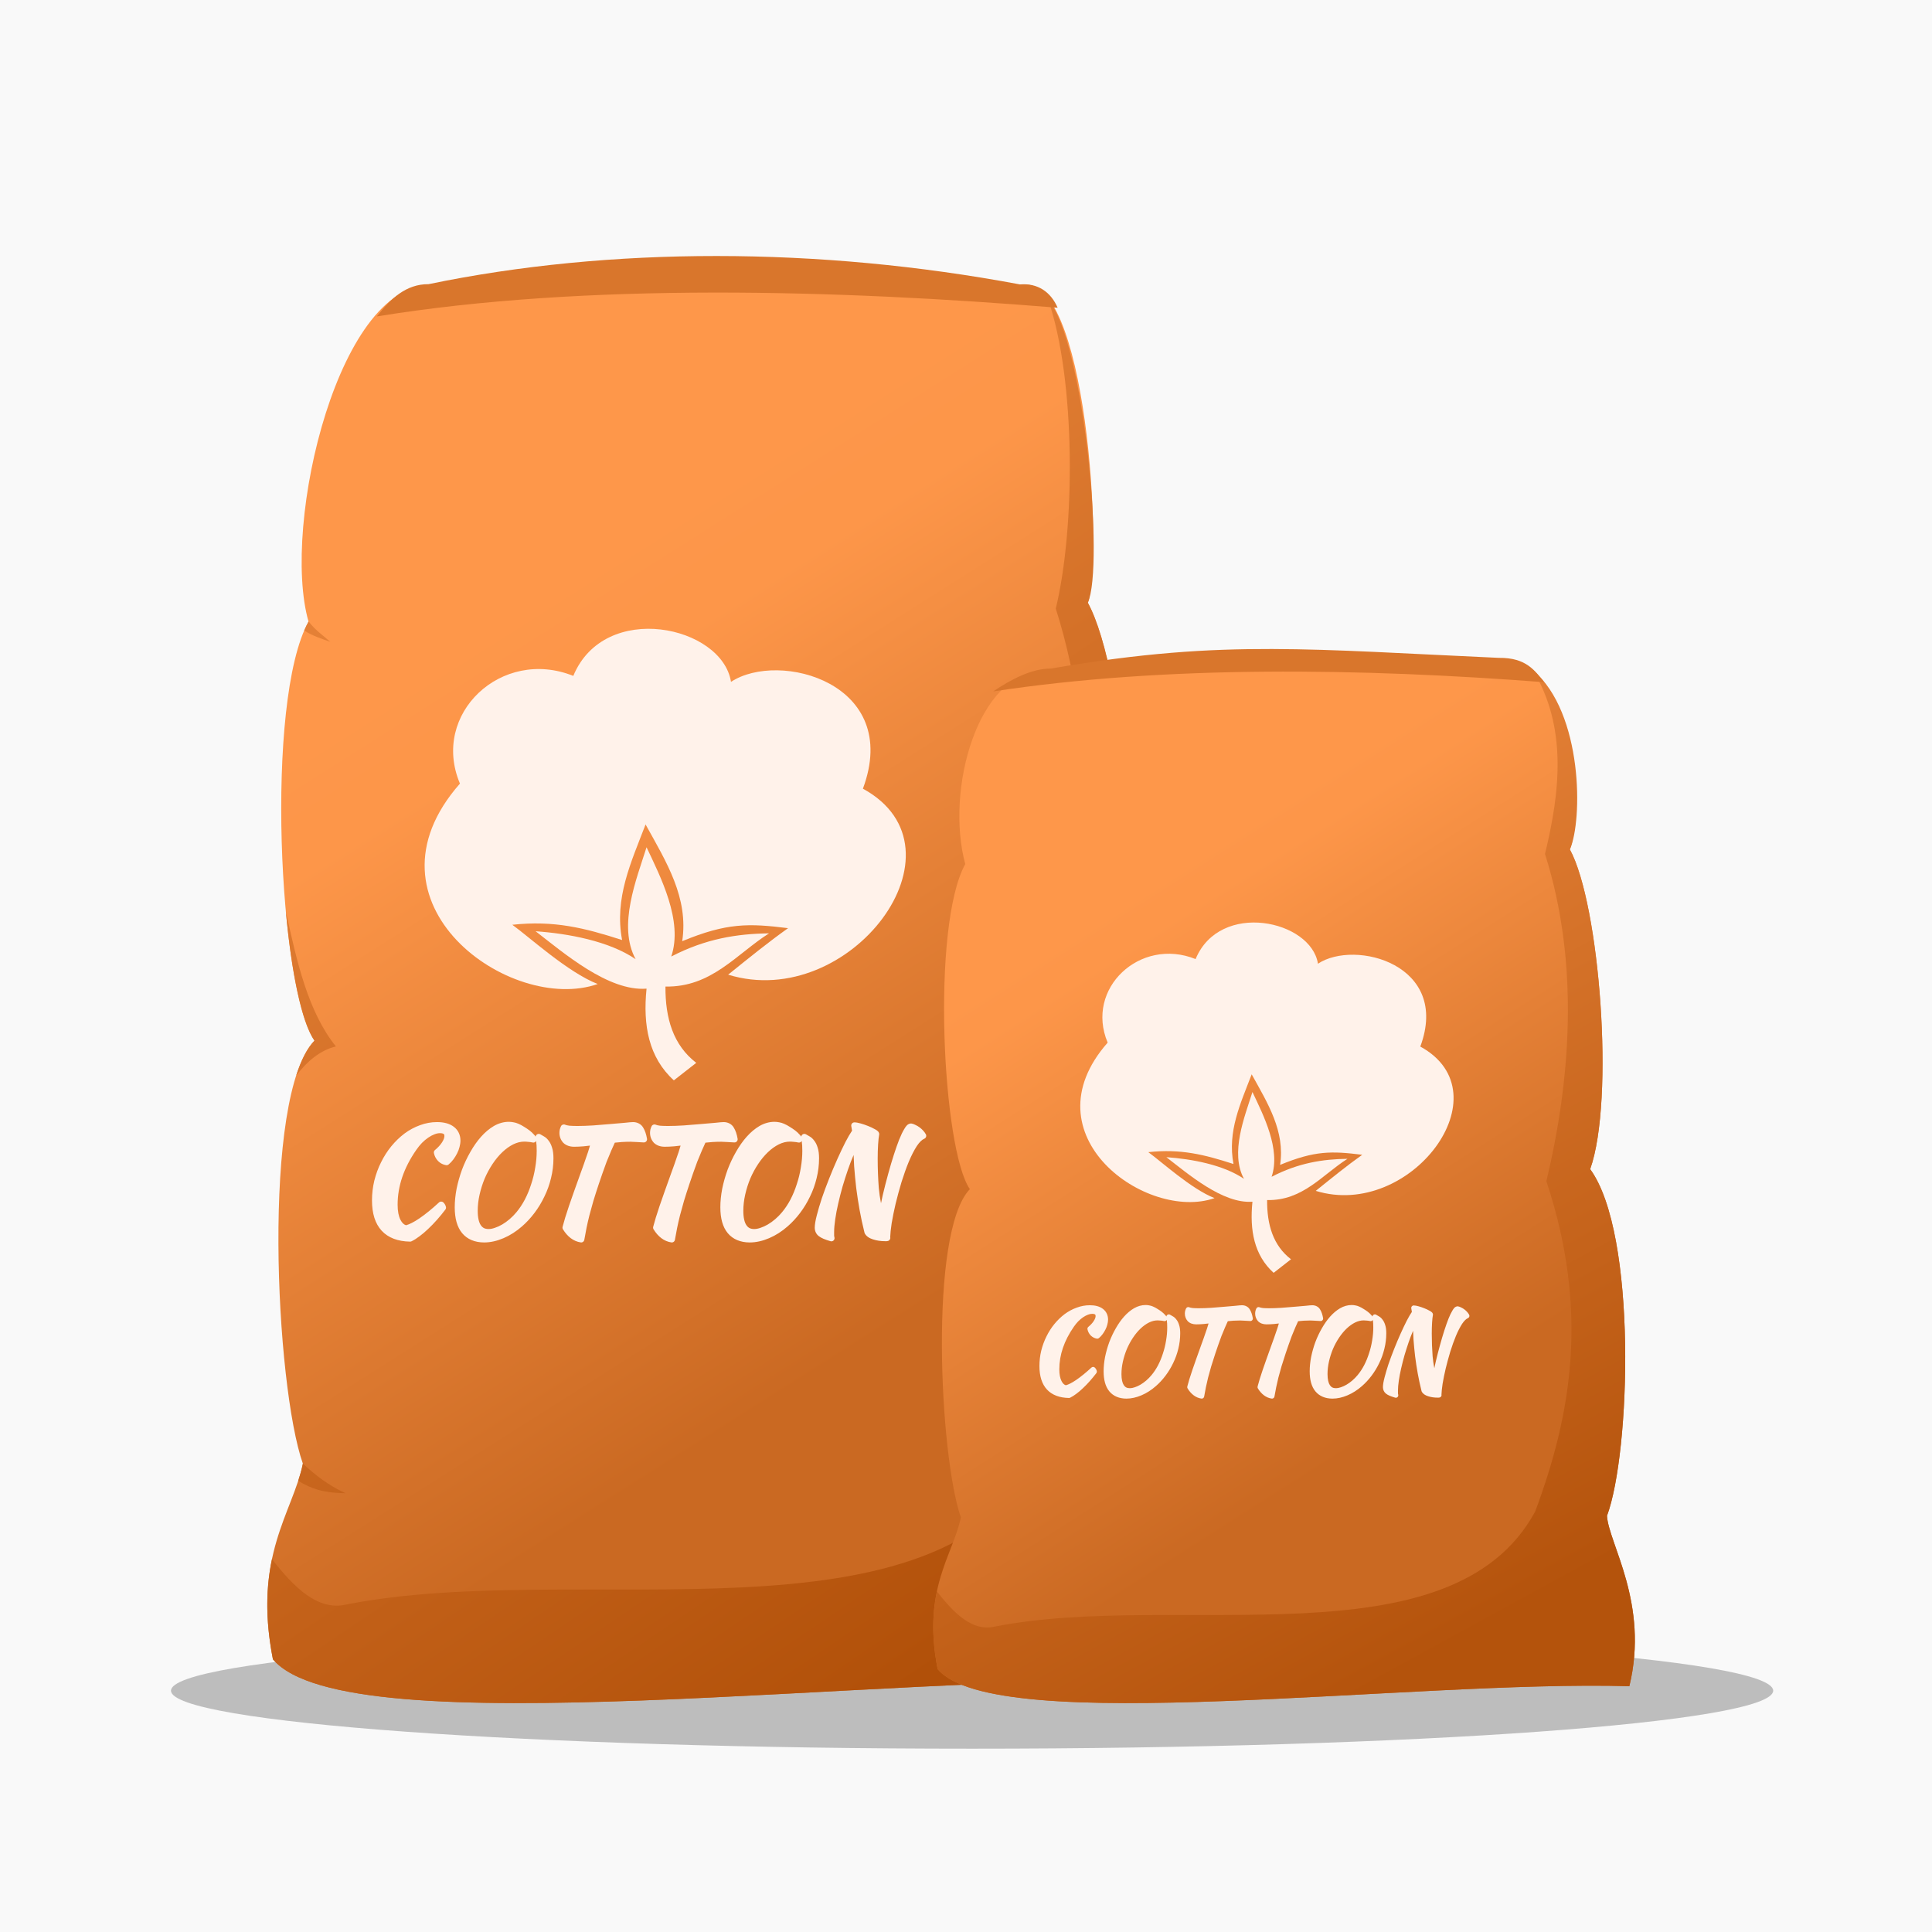 <?xml version="1.0" encoding="UTF-8"?>
<svg xmlns="http://www.w3.org/2000/svg" xmlns:xlink="http://www.w3.org/1999/xlink" width="3200" height="3200"
     viewBox="0 0 3200 3200">
    <defs>
        <clipPath id="clip-0">
            <path clip-rule="nonzero" d="M 442 425 L 1941 425 L 1941 2821 L 442 2821 Z M 442 425 "/>
        </clipPath>
        <clipPath id="clip-1">
            <path clip-rule="evenodd"
                  d="M 452.062 2748.328 C 418.492 2577.051 485.004 2505.219 501.656 2424.32 C 456.508 2296.211 432.426 1815.238 520.844 1723.641 C 462.18 1639.059 438.121 1161.191 511.016 1029.609 C 465.008 868.77 562.914 455.93 721.438 472.871 C 1057.219 405.469 1376.48 414.461 1689.5 472.672 C 1799.988 442.949 1827.641 925.699 1801.809 998.359 C 1865.301 1114.809 1897.961 1532.371 1845.16 1680.969 C 1945.84 1818.762 1931.262 2286.289 1881.039 2421.172 C 1884.48 2479.73 1971.59 2608.93 1928.789 2784.809 C 1463.52 2771.148 575.801 2895.262 452.062 2748.328 "/>
        </clipPath>
        <linearGradient id="linear-pattern-0" gradientUnits="userSpaceOnUse" x1="-0.714" y1="0" x2="1.756" y2="0"
                        gradientTransform="matrix(-638.287, -1002.34, 1002.34, -638.287, 1469.19, 2209.67)">
            <stop offset="0" stop-color="rgb(79.214%, 41.176%, 13.333%)" stop-opacity="1"/>
            <stop offset="0.25" stop-color="rgb(79.214%, 41.176%, 13.333%)" stop-opacity="1"/>
            <stop offset="0.281" stop-color="rgb(79.214%, 41.176%, 13.333%)" stop-opacity="1"/>
            <stop offset="0.289" stop-color="rgb(79.214%, 41.176%, 13.333%)" stop-opacity="1"/>
            <stop offset="0.293" stop-color="rgb(79.413%, 41.351%, 13.484%)" stop-opacity="1"/>
            <stop offset="0.297" stop-color="rgb(79.61%, 41.525%, 13.635%)" stop-opacity="1"/>
            <stop offset="0.301" stop-color="rgb(79.807%, 41.699%, 13.786%)" stop-opacity="1"/>
            <stop offset="0.305" stop-color="rgb(80.003%, 41.873%, 13.939%)" stop-opacity="1"/>
            <stop offset="0.309" stop-color="rgb(80.199%, 42.047%, 14.09%)" stop-opacity="1"/>
            <stop offset="0.312" stop-color="rgb(80.396%, 42.221%, 14.241%)" stop-opacity="1"/>
            <stop offset="0.316" stop-color="rgb(80.592%, 42.395%, 14.392%)" stop-opacity="1"/>
            <stop offset="0.32" stop-color="rgb(80.789%, 42.569%, 14.543%)" stop-opacity="1"/>
            <stop offset="0.324" stop-color="rgb(80.986%, 42.743%, 14.694%)" stop-opacity="1"/>
            <stop offset="0.328" stop-color="rgb(81.183%, 42.917%, 14.847%)" stop-opacity="1"/>
            <stop offset="0.332" stop-color="rgb(81.38%, 43.091%, 14.998%)" stop-opacity="1"/>
            <stop offset="0.336" stop-color="rgb(81.577%, 43.265%, 15.149%)" stop-opacity="1"/>
            <stop offset="0.34" stop-color="rgb(81.773%, 43.439%, 15.3%)" stop-opacity="1"/>
            <stop offset="0.344" stop-color="rgb(81.97%, 43.613%, 15.451%)" stop-opacity="1"/>
            <stop offset="0.348" stop-color="rgb(82.167%, 43.787%, 15.602%)" stop-opacity="1"/>
            <stop offset="0.352" stop-color="rgb(82.364%, 43.961%, 15.755%)" stop-opacity="1"/>
            <stop offset="0.355" stop-color="rgb(82.559%, 44.135%, 15.906%)" stop-opacity="1"/>
            <stop offset="0.359" stop-color="rgb(82.756%, 44.308%, 16.057%)" stop-opacity="1"/>
            <stop offset="0.363" stop-color="rgb(82.953%, 44.482%, 16.208%)" stop-opacity="1"/>
            <stop offset="0.367" stop-color="rgb(83.15%, 44.656%, 16.359%)" stop-opacity="1"/>
            <stop offset="0.371" stop-color="rgb(83.347%, 44.83%, 16.51%)" stop-opacity="1"/>
            <stop offset="0.375" stop-color="rgb(83.543%, 45.004%, 16.663%)" stop-opacity="1"/>
            <stop offset="0.379" stop-color="rgb(83.74%, 45.178%, 16.814%)" stop-opacity="1"/>
            <stop offset="0.383" stop-color="rgb(83.937%, 45.352%, 16.965%)" stop-opacity="1"/>
            <stop offset="0.387" stop-color="rgb(84.134%, 45.526%, 17.116%)" stop-opacity="1"/>
            <stop offset="0.391" stop-color="rgb(84.331%, 45.7%, 17.267%)" stop-opacity="1"/>
            <stop offset="0.395" stop-color="rgb(84.526%, 45.874%, 17.418%)" stop-opacity="1"/>
            <stop offset="0.398" stop-color="rgb(84.723%, 46.05%, 17.57%)" stop-opacity="1"/>
            <stop offset="0.402" stop-color="rgb(84.92%, 46.223%, 17.722%)" stop-opacity="1"/>
            <stop offset="0.406" stop-color="rgb(85.117%, 46.397%, 17.873%)" stop-opacity="1"/>
            <stop offset="0.41" stop-color="rgb(85.313%, 46.571%, 18.024%)" stop-opacity="1"/>
            <stop offset="0.414" stop-color="rgb(85.51%, 46.745%, 18.175%)" stop-opacity="1"/>
            <stop offset="0.418" stop-color="rgb(85.707%, 46.919%, 18.326%)" stop-opacity="1"/>
            <stop offset="0.422" stop-color="rgb(85.904%, 47.093%, 18.478%)" stop-opacity="1"/>
            <stop offset="0.426" stop-color="rgb(86.101%, 47.267%, 18.629%)" stop-opacity="1"/>
            <stop offset="0.43" stop-color="rgb(86.298%, 47.441%, 18.781%)" stop-opacity="1"/>
            <stop offset="0.434" stop-color="rgb(86.494%, 47.615%, 18.932%)" stop-opacity="1"/>
            <stop offset="0.438" stop-color="rgb(86.691%, 47.789%, 19.083%)" stop-opacity="1"/>
            <stop offset="0.441" stop-color="rgb(86.887%, 47.963%, 19.234%)" stop-opacity="1"/>
            <stop offset="0.445" stop-color="rgb(87.083%, 48.137%, 19.386%)" stop-opacity="1"/>
            <stop offset="0.449" stop-color="rgb(87.28%, 48.311%, 19.537%)" stop-opacity="1"/>
            <stop offset="0.453" stop-color="rgb(87.477%, 48.485%, 19.688%)" stop-opacity="1"/>
            <stop offset="0.457" stop-color="rgb(87.674%, 48.659%, 19.839%)" stop-opacity="1"/>
            <stop offset="0.461" stop-color="rgb(87.871%, 48.833%, 19.991%)" stop-opacity="1"/>
            <stop offset="0.465" stop-color="rgb(88.068%, 49.007%, 20.142%)" stop-opacity="1"/>
            <stop offset="0.469" stop-color="rgb(88.264%, 49.181%, 20.294%)" stop-opacity="1"/>
            <stop offset="0.473" stop-color="rgb(88.461%, 49.355%, 20.445%)" stop-opacity="1"/>
            <stop offset="0.477" stop-color="rgb(88.658%, 49.529%, 20.596%)" stop-opacity="1"/>
            <stop offset="0.48" stop-color="rgb(88.853%, 49.702%, 20.747%)" stop-opacity="1"/>
            <stop offset="0.484" stop-color="rgb(89.05%, 49.876%, 20.898%)" stop-opacity="1"/>
            <stop offset="0.488" stop-color="rgb(89.247%, 50.05%, 21.049%)" stop-opacity="1"/>
            <stop offset="0.492" stop-color="rgb(89.444%, 50.224%, 21.202%)" stop-opacity="1"/>
            <stop offset="0.496" stop-color="rgb(89.641%, 50.398%, 21.353%)" stop-opacity="1"/>
            <stop offset="0.5" stop-color="rgb(89.838%, 50.572%, 21.504%)" stop-opacity="1"/>
            <stop offset="0.504" stop-color="rgb(90.034%, 50.746%, 21.655%)" stop-opacity="1"/>
            <stop offset="0.508" stop-color="rgb(90.231%, 50.92%, 21.806%)" stop-opacity="1"/>
            <stop offset="0.512" stop-color="rgb(90.428%, 51.094%, 21.957%)" stop-opacity="1"/>
            <stop offset="0.516" stop-color="rgb(90.625%, 51.27%, 22.108%)" stop-opacity="1"/>
            <stop offset="0.52" stop-color="rgb(90.822%, 51.443%, 22.26%)" stop-opacity="1"/>
            <stop offset="0.523" stop-color="rgb(91.019%, 51.617%, 22.412%)" stop-opacity="1"/>
            <stop offset="0.527" stop-color="rgb(91.214%, 51.791%, 22.563%)" stop-opacity="1"/>
            <stop offset="0.531" stop-color="rgb(91.411%, 51.965%, 22.714%)" stop-opacity="1"/>
            <stop offset="0.535" stop-color="rgb(91.608%, 52.139%, 22.865%)" stop-opacity="1"/>
            <stop offset="0.539" stop-color="rgb(91.805%, 52.313%, 23.016%)" stop-opacity="1"/>
            <stop offset="0.543" stop-color="rgb(92.001%, 52.487%, 23.167%)" stop-opacity="1"/>
            <stop offset="0.547" stop-color="rgb(92.198%, 52.661%, 23.32%)" stop-opacity="1"/>
            <stop offset="0.551" stop-color="rgb(92.395%, 52.835%, 23.471%)" stop-opacity="1"/>
            <stop offset="0.555" stop-color="rgb(92.592%, 53.009%, 23.622%)" stop-opacity="1"/>
            <stop offset="0.559" stop-color="rgb(92.789%, 53.183%, 23.773%)" stop-opacity="1"/>
            <stop offset="0.562" stop-color="rgb(92.986%, 53.357%, 23.924%)" stop-opacity="1"/>
            <stop offset="0.566" stop-color="rgb(93.181%, 53.531%, 24.075%)" stop-opacity="1"/>
            <stop offset="0.57" stop-color="rgb(93.378%, 53.705%, 24.228%)" stop-opacity="1"/>
            <stop offset="0.574" stop-color="rgb(93.575%, 53.879%, 24.379%)" stop-opacity="1"/>
            <stop offset="0.578" stop-color="rgb(93.771%, 54.053%, 24.53%)" stop-opacity="1"/>
            <stop offset="0.582" stop-color="rgb(93.968%, 54.227%, 24.681%)" stop-opacity="1"/>
            <stop offset="0.586" stop-color="rgb(94.165%, 54.401%, 24.832%)" stop-opacity="1"/>
            <stop offset="0.59" stop-color="rgb(94.362%, 54.575%, 24.983%)" stop-opacity="1"/>
            <stop offset="0.594" stop-color="rgb(94.559%, 54.749%, 25.136%)" stop-opacity="1"/>
            <stop offset="0.598" stop-color="rgb(94.756%, 54.922%, 25.287%)" stop-opacity="1"/>
            <stop offset="0.602" stop-color="rgb(94.952%, 55.096%, 25.438%)" stop-opacity="1"/>
            <stop offset="0.605" stop-color="rgb(95.149%, 55.27%, 25.589%)" stop-opacity="1"/>
            <stop offset="0.609" stop-color="rgb(95.346%, 55.444%, 25.74%)" stop-opacity="1"/>
            <stop offset="0.613" stop-color="rgb(95.541%, 55.618%, 25.891%)" stop-opacity="1"/>
            <stop offset="0.617" stop-color="rgb(95.738%, 55.792%, 26.044%)" stop-opacity="1"/>
            <stop offset="0.621" stop-color="rgb(95.935%, 55.966%, 26.195%)" stop-opacity="1"/>
            <stop offset="0.625" stop-color="rgb(96.132%, 56.142%, 26.346%)" stop-opacity="1"/>
            <stop offset="0.629" stop-color="rgb(96.329%, 56.316%, 26.497%)" stop-opacity="1"/>
            <stop offset="0.633" stop-color="rgb(96.526%, 56.49%, 26.648%)" stop-opacity="1"/>
            <stop offset="0.637" stop-color="rgb(96.722%, 56.664%, 26.799%)" stop-opacity="1"/>
            <stop offset="0.641" stop-color="rgb(96.919%, 56.837%, 26.952%)" stop-opacity="1"/>
            <stop offset="0.645" stop-color="rgb(97.116%, 57.011%, 27.103%)" stop-opacity="1"/>
            <stop offset="0.648" stop-color="rgb(97.313%, 57.185%, 27.254%)" stop-opacity="1"/>
            <stop offset="0.652" stop-color="rgb(97.508%, 57.359%, 27.405%)" stop-opacity="1"/>
            <stop offset="0.656" stop-color="rgb(97.705%, 57.533%, 27.556%)" stop-opacity="1"/>
            <stop offset="0.66" stop-color="rgb(97.902%, 57.707%, 27.707%)" stop-opacity="1"/>
            <stop offset="0.664" stop-color="rgb(98.099%, 57.881%, 27.859%)" stop-opacity="1"/>
            <stop offset="0.668" stop-color="rgb(98.296%, 58.055%, 28.011%)" stop-opacity="1"/>
            <stop offset="0.672" stop-color="rgb(98.492%, 58.229%, 28.162%)" stop-opacity="1"/>
            <stop offset="0.676" stop-color="rgb(98.689%, 58.403%, 28.313%)" stop-opacity="1"/>
            <stop offset="0.68" stop-color="rgb(98.886%, 58.577%, 28.464%)" stop-opacity="1"/>
            <stop offset="0.684" stop-color="rgb(99.083%, 58.751%, 28.615%)" stop-opacity="1"/>
            <stop offset="0.688" stop-color="rgb(99.28%, 58.925%, 28.767%)" stop-opacity="1"/>
            <stop offset="0.75" stop-color="rgb(99.443%, 59.07%, 28.893%)" stop-opacity="1"/>
            <stop offset="1" stop-color="rgb(99.606%, 59.215%, 29.019%)" stop-opacity="1"/>
        </linearGradient>
        <clipPath id="clip-2">
            <path clip-rule="nonzero" d="M 442 496 L 1941 496 L 1941 2821 L 442 2821 Z M 442 496 "/>
        </clipPath>
        <clipPath id="clip-3">
            <path clip-rule="evenodd"
                  d="M 501.594 2424.129 C 501.613 2424.191 501.637 2424.262 501.656 2424.32 C 499.703 2433.82 497.051 2443.199 493.961 2452.629 C 525.734 2472.551 552.312 2472.559 572.34 2473.262 C 542.391 2459.488 521.008 2442.012 501.594 2424.129 Z M 473.461 1509.59 C 482.617 1609.371 499.418 1692.75 520.844 1723.641 C 508.73 1736.18 498.738 1756.051 490.613 1781.301 C 508.582 1758.359 529.137 1739.941 556.367 1733.211 C 510.355 1676.172 491.66 1593.121 473.461 1509.59 Z M 510.82 1028.859 C 510.887 1029.109 510.949 1029.359 511.016 1029.609 C 508.52 1034.121 506.137 1039.051 503.863 1044.352 C 516.84 1052.77 531.992 1057.84 547.051 1063.039 C 534.621 1052.16 521.117 1042.828 510.82 1028.859 Z M 1736.25 496.77 C 1781.66 629.059 1781.371 873.34 1748.711 1008 C 1823.441 1244.141 1802.762 1492.961 1751.629 1706.59 C 1844.18 1985.719 1804.18 2206.859 1727.672 2412.031 C 1549.07 2740.941 961.078 2580.352 572.234 2657.879 C 526.184 2667.77 487.578 2629.871 450.445 2582.539 C 441.266 2626.379 438.527 2679.27 452.062 2748.328 C 575.801 2895.262 1463.52 2771.148 1928.789 2784.809 C 1971.59 2608.93 1884.48 2479.719 1881.039 2421.172 C 1931.262 2286.289 1945.84 1818.762 1845.16 1680.969 C 1897.969 1532.371 1865.301 1114.809 1801.809 998.359 C 1829.262 936.922 1795.898 566.219 1736.25 496.77 "/>
        </clipPath>
        <linearGradient id="linear-pattern-1" gradientUnits="userSpaceOnUse" x1="-0.172" y1="0" x2="1.339" y2="0"
                        gradientTransform="matrix(-1061.65, -1554.82, 1554.82, -1061.65, 1783.32, 2631.5)">
            <stop offset="0" stop-color="rgb(69.411%, 31.372%, 3.529%)" stop-opacity="1"/>
            <stop offset="0.125" stop-color="rgb(69.579%, 31.529%, 3.677%)" stop-opacity="1"/>
            <stop offset="0.133" stop-color="rgb(69.865%, 31.799%, 3.929%)" stop-opacity="1"/>
            <stop offset="0.141" stop-color="rgb(70.1%, 32.022%, 4.138%)" stop-opacity="1"/>
            <stop offset="0.148" stop-color="rgb(70.337%, 32.243%, 4.346%)" stop-opacity="1"/>
            <stop offset="0.156" stop-color="rgb(70.573%, 32.466%, 4.555%)" stop-opacity="1"/>
            <stop offset="0.164" stop-color="rgb(70.81%, 32.689%, 4.762%)" stop-opacity="1"/>
            <stop offset="0.172" stop-color="rgb(71.045%, 32.91%, 4.971%)" stop-opacity="1"/>
            <stop offset="0.18" stop-color="rgb(71.281%, 33.133%, 5.179%)" stop-opacity="1"/>
            <stop offset="0.188" stop-color="rgb(71.518%, 33.356%, 5.388%)" stop-opacity="1"/>
            <stop offset="0.195" stop-color="rgb(71.754%, 33.577%, 5.595%)" stop-opacity="1"/>
            <stop offset="0.203" stop-color="rgb(71.989%, 33.8%, 5.804%)" stop-opacity="1"/>
            <stop offset="0.211" stop-color="rgb(72.226%, 34.023%, 6.013%)" stop-opacity="1"/>
            <stop offset="0.219" stop-color="rgb(72.462%, 34.244%, 6.221%)" stop-opacity="1"/>
            <stop offset="0.227" stop-color="rgb(72.699%, 34.467%, 6.43%)" stop-opacity="1"/>
            <stop offset="0.234" stop-color="rgb(72.934%, 34.688%, 6.638%)" stop-opacity="1"/>
            <stop offset="0.242" stop-color="rgb(73.17%, 34.911%, 6.847%)" stop-opacity="1"/>
            <stop offset="0.25" stop-color="rgb(73.407%, 35.133%, 7.054%)" stop-opacity="1"/>
            <stop offset="0.258" stop-color="rgb(73.643%, 35.355%, 7.263%)" stop-opacity="1"/>
            <stop offset="0.266" stop-color="rgb(73.88%, 35.577%, 7.471%)" stop-opacity="1"/>
            <stop offset="0.273" stop-color="rgb(74.115%, 35.8%, 7.68%)" stop-opacity="1"/>
            <stop offset="0.281" stop-color="rgb(74.352%, 36.021%, 7.887%)" stop-opacity="1"/>
            <stop offset="0.289" stop-color="rgb(74.588%, 36.244%, 8.096%)" stop-opacity="1"/>
            <stop offset="0.297" stop-color="rgb(74.825%, 36.467%, 8.305%)" stop-opacity="1"/>
            <stop offset="0.305" stop-color="rgb(75.06%, 36.688%, 8.513%)" stop-opacity="1"/>
            <stop offset="0.312" stop-color="rgb(75.296%, 36.911%, 8.722%)" stop-opacity="1"/>
            <stop offset="0.32" stop-color="rgb(75.533%, 37.134%, 8.929%)" stop-opacity="1"/>
            <stop offset="0.328" stop-color="rgb(75.769%, 37.355%, 9.138%)" stop-opacity="1"/>
            <stop offset="0.336" stop-color="rgb(76.004%, 37.578%, 9.346%)" stop-opacity="1"/>
            <stop offset="0.344" stop-color="rgb(76.241%, 37.801%, 9.555%)" stop-opacity="1"/>
            <stop offset="0.352" stop-color="rgb(76.477%, 38.022%, 9.763%)" stop-opacity="1"/>
            <stop offset="0.359" stop-color="rgb(76.714%, 38.245%, 9.972%)" stop-opacity="1"/>
            <stop offset="0.367" stop-color="rgb(76.949%, 38.467%, 10.181%)" stop-opacity="1"/>
            <stop offset="0.375" stop-color="rgb(77.185%, 38.689%, 10.388%)" stop-opacity="1"/>
            <stop offset="0.383" stop-color="rgb(77.422%, 38.911%, 10.597%)" stop-opacity="1"/>
            <stop offset="0.391" stop-color="rgb(77.658%, 39.133%, 10.805%)" stop-opacity="1"/>
            <stop offset="0.398" stop-color="rgb(77.893%, 39.355%, 11.014%)" stop-opacity="1"/>
            <stop offset="0.406" stop-color="rgb(78.13%, 39.578%, 11.221%)" stop-opacity="1"/>
            <stop offset="0.414" stop-color="rgb(78.366%, 39.8%, 11.43%)" stop-opacity="1"/>
            <stop offset="0.422" stop-color="rgb(78.603%, 40.022%, 11.638%)" stop-opacity="1"/>
            <stop offset="0.43" stop-color="rgb(78.838%, 40.245%, 11.847%)" stop-opacity="1"/>
            <stop offset="0.438" stop-color="rgb(79.074%, 40.466%, 12.054%)" stop-opacity="1"/>
            <stop offset="0.445" stop-color="rgb(79.311%, 40.689%, 12.263%)" stop-opacity="1"/>
            <stop offset="0.453" stop-color="rgb(79.547%, 40.912%, 12.473%)" stop-opacity="1"/>
            <stop offset="0.461" stop-color="rgb(79.782%, 41.133%, 12.68%)" stop-opacity="1"/>
            <stop offset="0.469" stop-color="rgb(80.019%, 41.356%, 12.889%)" stop-opacity="1"/>
            <stop offset="0.477" stop-color="rgb(80.255%, 41.579%, 13.097%)" stop-opacity="1"/>
            <stop offset="0.484" stop-color="rgb(80.492%, 41.8%, 13.306%)" stop-opacity="1"/>
            <stop offset="0.492" stop-color="rgb(80.727%, 42.023%, 13.513%)" stop-opacity="1"/>
            <stop offset="0.5" stop-color="rgb(80.963%, 42.245%, 13.722%)" stop-opacity="1"/>
            <stop offset="0.508" stop-color="rgb(81.2%, 42.467%, 13.93%)" stop-opacity="1"/>
            <stop offset="0.516" stop-color="rgb(81.436%, 42.69%, 14.139%)" stop-opacity="1"/>
            <stop offset="0.523" stop-color="rgb(81.671%, 42.912%, 14.346%)" stop-opacity="1"/>
            <stop offset="0.531" stop-color="rgb(81.908%, 43.134%, 14.555%)" stop-opacity="1"/>
            <stop offset="0.539" stop-color="rgb(82.144%, 43.356%, 14.764%)" stop-opacity="1"/>
            <stop offset="0.547" stop-color="rgb(82.381%, 43.578%, 14.972%)" stop-opacity="1"/>
            <stop offset="0.555" stop-color="rgb(82.616%, 43.8%, 15.181%)" stop-opacity="1"/>
            <stop offset="0.562" stop-color="rgb(82.852%, 44.023%, 15.388%)" stop-opacity="1"/>
            <stop offset="0.57" stop-color="rgb(83.089%, 44.244%, 15.598%)" stop-opacity="1"/>
            <stop offset="0.578" stop-color="rgb(83.325%, 44.467%, 15.805%)" stop-opacity="1"/>
            <stop offset="0.586" stop-color="rgb(83.56%, 44.69%, 16.014%)" stop-opacity="1"/>
            <stop offset="0.594" stop-color="rgb(83.797%, 44.911%, 16.222%)" stop-opacity="1"/>
            <stop offset="0.602" stop-color="rgb(84.033%, 45.134%, 16.431%)" stop-opacity="1"/>
            <stop offset="0.609" stop-color="rgb(84.27%, 45.357%, 16.638%)" stop-opacity="1"/>
            <stop offset="0.617" stop-color="rgb(84.505%, 45.578%, 16.847%)" stop-opacity="1"/>
            <stop offset="0.625" stop-color="rgb(84.741%, 45.801%, 17.056%)" stop-opacity="1"/>
            <stop offset="0.633" stop-color="rgb(84.978%, 46.024%, 17.264%)" stop-opacity="1"/>
            <stop offset="0.641" stop-color="rgb(85.214%, 46.245%, 17.473%)" stop-opacity="1"/>
            <stop offset="0.648" stop-color="rgb(85.449%, 46.468%, 17.68%)" stop-opacity="1"/>
            <stop offset="0.656" stop-color="rgb(85.686%, 46.69%, 17.889%)" stop-opacity="1"/>
            <stop offset="0.664" stop-color="rgb(85.922%, 46.912%, 18.097%)" stop-opacity="1"/>
            <stop offset="0.672" stop-color="rgb(86.159%, 47.134%, 18.306%)" stop-opacity="1"/>
            <stop offset="0.68" stop-color="rgb(86.394%, 47.357%, 18.513%)" stop-opacity="1"/>
            <stop offset="0.688" stop-color="rgb(86.63%, 47.578%, 18.723%)" stop-opacity="1"/>
            <stop offset="0.695" stop-color="rgb(86.867%, 47.801%, 18.932%)" stop-opacity="1"/>
            <stop offset="0.703" stop-color="rgb(87.103%, 48.024%, 19.139%)" stop-opacity="1"/>
            <stop offset="0.711" stop-color="rgb(87.338%, 48.245%, 19.348%)" stop-opacity="1"/>
            <stop offset="0.719" stop-color="rgb(87.575%, 48.468%, 19.556%)" stop-opacity="1"/>
            <stop offset="0.727" stop-color="rgb(87.811%, 48.689%, 19.765%)" stop-opacity="1"/>
            <stop offset="0.734" stop-color="rgb(88.048%, 48.912%, 19.972%)" stop-opacity="1"/>
            <stop offset="0.742" stop-color="rgb(88.284%, 49.135%, 20.181%)" stop-opacity="1"/>
            <stop offset="0.75" stop-color="rgb(88.519%, 49.356%, 20.389%)" stop-opacity="1"/>
            <stop offset="0.758" stop-color="rgb(88.756%, 49.579%, 20.598%)" stop-opacity="1"/>
            <stop offset="0.766" stop-color="rgb(88.992%, 49.802%, 20.805%)" stop-opacity="1"/>
            <stop offset="0.781" stop-color="rgb(89.261%, 50.053%, 21.043%)" stop-opacity="1"/>
            <stop offset="0.812" stop-color="rgb(89.41%, 50.195%, 21.176%)" stop-opacity="1"/>
            <stop offset="0.875" stop-color="rgb(89.41%, 50.195%, 21.176%)" stop-opacity="1"/>
            <stop offset="1" stop-color="rgb(89.41%, 50.195%, 21.176%)" stop-opacity="1"/>
        </linearGradient>
        <clipPath id="clip-4">
            <path clip-rule="nonzero" d="M 1545 1078 L 2708 1078 L 2708 2821 L 1545 2821 Z M 1545 1078 "/>
        </clipPath>
        <clipPath id="clip-5">
            <path clip-rule="evenodd"
                  d="M 1553.031 2764.59 C 1526.98 2631.699 1578.59 2575.969 1591.512 2513.211 C 1556.48 2413.82 1537.801 2040.672 1606.391 1969.602 C 1560.879 1903.988 1542.211 1533.238 1598.77 1431.16 C 1565.191 1307.922 1620.41 1112.129 1726.359 1112.879 C 1986.871 1060.59 2229.98 1080.801 2495.539 1094.738 C 2596.609 1084.648 2623.078 1355.719 2600.199 1406.91 C 2649.461 1497.262 2674.801 1821.211 2633.828 1936.5 C 2711.949 2043.398 2700.629 2406.121 2661.672 2510.77 C 2664.34 2556.199 2731.922 2656.43 2698.719 2792.891 C 2337.75 2782.289 1649.031 2878.578 1553.031 2764.59 "/>
        </clipPath>
        <linearGradient id="linear-pattern-2" gradientUnits="userSpaceOnUse" x1="-0.714" y1="0" x2="1.652" y2="0"
                        gradientTransform="matrix(-495.201, -777.641, 777.641, -495.201, 2318.61, 2361.66)">
            <stop offset="0" stop-color="rgb(79.214%, 41.176%, 13.333%)" stop-opacity="1"/>
            <stop offset="0.25" stop-color="rgb(79.214%, 41.176%, 13.333%)" stop-opacity="1"/>
            <stop offset="0.281" stop-color="rgb(79.214%, 41.176%, 13.333%)" stop-opacity="1"/>
            <stop offset="0.297" stop-color="rgb(79.214%, 41.176%, 13.333%)" stop-opacity="1"/>
            <stop offset="0.305" stop-color="rgb(79.285%, 41.238%, 13.387%)" stop-opacity="1"/>
            <stop offset="0.312" stop-color="rgb(79.544%, 41.467%, 13.586%)" stop-opacity="1"/>
            <stop offset="0.32" stop-color="rgb(79.921%, 41.801%, 13.876%)" stop-opacity="1"/>
            <stop offset="0.328" stop-color="rgb(80.298%, 42.134%, 14.166%)" stop-opacity="1"/>
            <stop offset="0.336" stop-color="rgb(80.675%, 42.467%, 14.456%)" stop-opacity="1"/>
            <stop offset="0.344" stop-color="rgb(81.052%, 42.801%, 14.746%)" stop-opacity="1"/>
            <stop offset="0.352" stop-color="rgb(81.429%, 43.134%, 15.036%)" stop-opacity="1"/>
            <stop offset="0.359" stop-color="rgb(81.805%, 43.468%, 15.326%)" stop-opacity="1"/>
            <stop offset="0.367" stop-color="rgb(82.182%, 43.8%, 15.616%)" stop-opacity="1"/>
            <stop offset="0.375" stop-color="rgb(82.559%, 44.135%, 15.906%)" stop-opacity="1"/>
            <stop offset="0.383" stop-color="rgb(82.936%, 44.467%, 16.196%)" stop-opacity="1"/>
            <stop offset="0.391" stop-color="rgb(83.313%, 44.801%, 16.486%)" stop-opacity="1"/>
            <stop offset="0.398" stop-color="rgb(83.69%, 45.134%, 16.776%)" stop-opacity="1"/>
            <stop offset="0.406" stop-color="rgb(84.067%, 45.468%, 17.065%)" stop-opacity="1"/>
            <stop offset="0.414" stop-color="rgb(84.444%, 45.801%, 17.355%)" stop-opacity="1"/>
            <stop offset="0.422" stop-color="rgb(84.821%, 46.135%, 17.645%)" stop-opacity="1"/>
            <stop offset="0.43" stop-color="rgb(85.197%, 46.468%, 17.935%)" stop-opacity="1"/>
            <stop offset="0.438" stop-color="rgb(85.573%, 46.8%, 18.225%)" stop-opacity="1"/>
            <stop offset="0.445" stop-color="rgb(85.95%, 47.134%, 18.513%)" stop-opacity="1"/>
            <stop offset="0.453" stop-color="rgb(86.327%, 47.467%, 18.803%)" stop-opacity="1"/>
            <stop offset="0.461" stop-color="rgb(86.703%, 47.801%, 19.093%)" stop-opacity="1"/>
            <stop offset="0.469" stop-color="rgb(87.08%, 48.134%, 19.383%)" stop-opacity="1"/>
            <stop offset="0.477" stop-color="rgb(87.457%, 48.468%, 19.673%)" stop-opacity="1"/>
            <stop offset="0.484" stop-color="rgb(87.834%, 48.801%, 19.963%)" stop-opacity="1"/>
            <stop offset="0.492" stop-color="rgb(88.211%, 49.135%, 20.253%)" stop-opacity="1"/>
            <stop offset="0.5" stop-color="rgb(88.588%, 49.467%, 20.543%)" stop-opacity="1"/>
            <stop offset="0.508" stop-color="rgb(88.965%, 49.802%, 20.833%)" stop-opacity="1"/>
            <stop offset="0.516" stop-color="rgb(89.342%, 50.134%, 21.123%)" stop-opacity="1"/>
            <stop offset="0.523" stop-color="rgb(89.719%, 50.468%, 21.413%)" stop-opacity="1"/>
            <stop offset="0.531" stop-color="rgb(90.096%, 50.801%, 21.703%)" stop-opacity="1"/>
            <stop offset="0.539" stop-color="rgb(90.472%, 51.135%, 21.992%)" stop-opacity="1"/>
            <stop offset="0.547" stop-color="rgb(90.849%, 51.468%, 22.282%)" stop-opacity="1"/>
            <stop offset="0.555" stop-color="rgb(91.226%, 51.801%, 22.572%)" stop-opacity="1"/>
            <stop offset="0.562" stop-color="rgb(91.603%, 52.135%, 22.862%)" stop-opacity="1"/>
            <stop offset="0.57" stop-color="rgb(91.98%, 52.467%, 23.152%)" stop-opacity="1"/>
            <stop offset="0.578" stop-color="rgb(92.357%, 52.802%, 23.442%)" stop-opacity="1"/>
            <stop offset="0.586" stop-color="rgb(92.734%, 53.134%, 23.732%)" stop-opacity="1"/>
            <stop offset="0.594" stop-color="rgb(93.111%, 53.468%, 24.022%)" stop-opacity="1"/>
            <stop offset="0.602" stop-color="rgb(93.488%, 53.801%, 24.312%)" stop-opacity="1"/>
            <stop offset="0.609" stop-color="rgb(93.864%, 54.135%, 24.602%)" stop-opacity="1"/>
            <stop offset="0.617" stop-color="rgb(94.241%, 54.468%, 24.892%)" stop-opacity="1"/>
            <stop offset="0.625" stop-color="rgb(94.618%, 54.802%, 25.182%)" stop-opacity="1"/>
            <stop offset="0.633" stop-color="rgb(94.995%, 55.135%, 25.471%)" stop-opacity="1"/>
            <stop offset="0.641" stop-color="rgb(95.37%, 55.469%, 25.761%)" stop-opacity="1"/>
            <stop offset="0.648" stop-color="rgb(95.747%, 55.801%, 26.051%)" stop-opacity="1"/>
            <stop offset="0.656" stop-color="rgb(96.124%, 56.136%, 26.341%)" stop-opacity="1"/>
            <stop offset="0.664" stop-color="rgb(96.501%, 56.468%, 26.631%)" stop-opacity="1"/>
            <stop offset="0.672" stop-color="rgb(96.878%, 56.801%, 26.921%)" stop-opacity="1"/>
            <stop offset="0.68" stop-color="rgb(97.255%, 57.135%, 27.211%)" stop-opacity="1"/>
            <stop offset="0.688" stop-color="rgb(97.632%, 57.468%, 27.501%)" stop-opacity="1"/>
            <stop offset="0.695" stop-color="rgb(98.009%, 57.802%, 27.791%)" stop-opacity="1"/>
            <stop offset="0.703" stop-color="rgb(98.386%, 58.134%, 28.081%)" stop-opacity="1"/>
            <stop offset="0.711" stop-color="rgb(98.763%, 58.469%, 28.369%)" stop-opacity="1"/>
            <stop offset="0.719" stop-color="rgb(99.139%, 58.801%, 28.659%)" stop-opacity="1"/>
            <stop offset="0.75" stop-color="rgb(99.467%, 59.091%, 28.911%)" stop-opacity="1"/>
            <stop offset="1" stop-color="rgb(99.606%, 59.215%, 29.019%)" stop-opacity="1"/>
        </linearGradient>
        <clipPath id="clip-6">
            <path clip-rule="nonzero" d="M 1545 1110 L 2708 1110 L 2708 2821 L 1545 2821 Z M 1545 1110 "/>
        </clipPath>
        <clipPath id="clip-7">
            <path clip-rule="evenodd"
                  d="M 2539.27 1110.172 C 2595.699 1204.68 2584.34 1309.922 2559 1414.391 C 2616.98 1597.59 2600.941 1790.641 2561.27 1956.379 C 2633.07 2172.941 2602.039 2344.5 2542.68 2503.68 C 2404.121 2758.852 1947.941 2634.262 1646.262 2694.422 C 1610.531 2702.09 1580.578 2672.68 1551.77 2635.961 C 1544.648 2669.98 1542.531 2711.012 1553.031 2764.59 C 1649.031 2878.578 2337.75 2782.289 2698.719 2792.891 C 2731.922 2656.43 2664.34 2556.199 2661.672 2510.77 C 2700.629 2406.121 2711.949 2043.398 2633.828 1936.5 C 2674.801 1821.211 2649.461 1497.262 2600.199 1406.91 C 2621.5 1359.25 2622.359 1181.16 2539.27 1110.172 "/>
        </clipPath>
        <linearGradient id="linear-pattern-3" gradientUnits="userSpaceOnUse" x1="-0.197" y1="0" x2="1.327" y2="0"
                        gradientTransform="matrix(-668.174, -1221.88, 1221.88, -668.174, 2472.78, 2707.33)">
            <stop offset="0" stop-color="rgb(70.587%, 32.549%, 4.706%)" stop-opacity="1"/>
            <stop offset="0.125" stop-color="rgb(70.587%, 32.549%, 4.706%)" stop-opacity="1"/>
            <stop offset="0.141" stop-color="rgb(70.752%, 32.703%, 4.849%)" stop-opacity="1"/>
            <stop offset="0.148" stop-color="rgb(71.031%, 32.964%, 5.093%)" stop-opacity="1"/>
            <stop offset="0.156" stop-color="rgb(71.26%, 33.179%, 5.295%)" stop-opacity="1"/>
            <stop offset="0.164" stop-color="rgb(71.489%, 33.394%, 5.496%)" stop-opacity="1"/>
            <stop offset="0.172" stop-color="rgb(71.718%, 33.609%, 5.696%)" stop-opacity="1"/>
            <stop offset="0.18" stop-color="rgb(71.947%, 33.823%, 5.898%)" stop-opacity="1"/>
            <stop offset="0.188" stop-color="rgb(72.174%, 34.038%, 6.097%)" stop-opacity="1"/>
            <stop offset="0.195" stop-color="rgb(72.403%, 34.253%, 6.299%)" stop-opacity="1"/>
            <stop offset="0.203" stop-color="rgb(72.632%, 34.468%, 6.499%)" stop-opacity="1"/>
            <stop offset="0.211" stop-color="rgb(72.861%, 34.682%, 6.7%)" stop-opacity="1"/>
            <stop offset="0.219" stop-color="rgb(73.09%, 34.897%, 6.902%)" stop-opacity="1"/>
            <stop offset="0.227" stop-color="rgb(73.318%, 35.112%, 7.101%)" stop-opacity="1"/>
            <stop offset="0.234" stop-color="rgb(73.547%, 35.327%, 7.303%)" stop-opacity="1"/>
            <stop offset="0.242" stop-color="rgb(73.776%, 35.541%, 7.503%)" stop-opacity="1"/>
            <stop offset="0.25" stop-color="rgb(74.005%, 35.756%, 7.704%)" stop-opacity="1"/>
            <stop offset="0.258" stop-color="rgb(74.234%, 35.971%, 7.904%)" stop-opacity="1"/>
            <stop offset="0.266" stop-color="rgb(74.463%, 36.186%, 8.105%)" stop-opacity="1"/>
            <stop offset="0.273" stop-color="rgb(74.692%, 36.4%, 8.305%)" stop-opacity="1"/>
            <stop offset="0.281" stop-color="rgb(74.921%, 36.615%, 8.507%)" stop-opacity="1"/>
            <stop offset="0.289" stop-color="rgb(75.15%, 36.83%, 8.708%)" stop-opacity="1"/>
            <stop offset="0.297" stop-color="rgb(75.377%, 37.045%, 8.908%)" stop-opacity="1"/>
            <stop offset="0.305" stop-color="rgb(75.606%, 37.259%, 9.109%)" stop-opacity="1"/>
            <stop offset="0.312" stop-color="rgb(75.835%, 37.474%, 9.309%)" stop-opacity="1"/>
            <stop offset="0.32" stop-color="rgb(76.064%, 37.689%, 9.511%)" stop-opacity="1"/>
            <stop offset="0.328" stop-color="rgb(76.292%, 37.904%, 9.711%)" stop-opacity="1"/>
            <stop offset="0.336" stop-color="rgb(76.521%, 38.118%, 9.912%)" stop-opacity="1"/>
            <stop offset="0.344" stop-color="rgb(76.75%, 38.333%, 10.114%)" stop-opacity="1"/>
            <stop offset="0.352" stop-color="rgb(76.979%, 38.548%, 10.313%)" stop-opacity="1"/>
            <stop offset="0.359" stop-color="rgb(77.208%, 38.762%, 10.515%)" stop-opacity="1"/>
            <stop offset="0.367" stop-color="rgb(77.437%, 38.977%, 10.715%)" stop-opacity="1"/>
            <stop offset="0.375" stop-color="rgb(77.666%, 39.192%, 10.916%)" stop-opacity="1"/>
            <stop offset="0.383" stop-color="rgb(77.895%, 39.407%, 11.116%)" stop-opacity="1"/>
            <stop offset="0.391" stop-color="rgb(78.123%, 39.621%, 11.317%)" stop-opacity="1"/>
            <stop offset="0.398" stop-color="rgb(78.351%, 39.836%, 11.519%)" stop-opacity="1"/>
            <stop offset="0.406" stop-color="rgb(78.58%, 40.051%, 11.719%)" stop-opacity="1"/>
            <stop offset="0.414" stop-color="rgb(78.809%, 40.266%, 11.92%)" stop-opacity="1"/>
            <stop offset="0.422" stop-color="rgb(79.037%, 40.48%, 12.12%)" stop-opacity="1"/>
            <stop offset="0.43" stop-color="rgb(79.266%, 40.695%, 12.321%)" stop-opacity="1"/>
            <stop offset="0.438" stop-color="rgb(79.495%, 40.91%, 12.521%)" stop-opacity="1"/>
            <stop offset="0.445" stop-color="rgb(79.724%, 41.125%, 12.723%)" stop-opacity="1"/>
            <stop offset="0.453" stop-color="rgb(79.953%, 41.339%, 12.924%)" stop-opacity="1"/>
            <stop offset="0.461" stop-color="rgb(80.182%, 41.554%, 13.124%)" stop-opacity="1"/>
            <stop offset="0.469" stop-color="rgb(80.411%, 41.769%, 13.325%)" stop-opacity="1"/>
            <stop offset="0.477" stop-color="rgb(80.64%, 41.985%, 13.525%)" stop-opacity="1"/>
            <stop offset="0.484" stop-color="rgb(80.869%, 42.198%, 13.727%)" stop-opacity="1"/>
            <stop offset="0.492" stop-color="rgb(81.097%, 42.413%, 13.927%)" stop-opacity="1"/>
            <stop offset="0.5" stop-color="rgb(81.326%, 42.628%, 14.128%)" stop-opacity="1"/>
            <stop offset="0.508" stop-color="rgb(81.554%, 42.844%, 14.33%)" stop-opacity="1"/>
            <stop offset="0.516" stop-color="rgb(81.783%, 43.057%, 14.529%)" stop-opacity="1"/>
            <stop offset="0.523" stop-color="rgb(82.011%, 43.272%, 14.731%)" stop-opacity="1"/>
            <stop offset="0.531" stop-color="rgb(82.24%, 43.488%, 14.931%)" stop-opacity="1"/>
            <stop offset="0.539" stop-color="rgb(82.469%, 43.703%, 15.132%)" stop-opacity="1"/>
            <stop offset="0.547" stop-color="rgb(82.698%, 43.916%, 15.332%)" stop-opacity="1"/>
            <stop offset="0.555" stop-color="rgb(82.927%, 44.131%, 15.533%)" stop-opacity="1"/>
            <stop offset="0.562" stop-color="rgb(83.156%, 44.347%, 15.735%)" stop-opacity="1"/>
            <stop offset="0.57" stop-color="rgb(83.385%, 44.562%, 15.935%)" stop-opacity="1"/>
            <stop offset="0.578" stop-color="rgb(83.614%, 44.775%, 16.136%)" stop-opacity="1"/>
            <stop offset="0.586" stop-color="rgb(83.842%, 44.991%, 16.336%)" stop-opacity="1"/>
            <stop offset="0.594" stop-color="rgb(84.071%, 45.206%, 16.537%)" stop-opacity="1"/>
            <stop offset="0.602" stop-color="rgb(84.3%, 45.421%, 16.737%)" stop-opacity="1"/>
            <stop offset="0.609" stop-color="rgb(84.529%, 45.634%, 16.939%)" stop-opacity="1"/>
            <stop offset="0.617" stop-color="rgb(84.756%, 45.85%, 17.14%)" stop-opacity="1"/>
            <stop offset="0.625" stop-color="rgb(84.985%, 46.065%, 17.34%)" stop-opacity="1"/>
            <stop offset="0.633" stop-color="rgb(85.214%, 46.28%, 17.542%)" stop-opacity="1"/>
            <stop offset="0.641" stop-color="rgb(85.443%, 46.494%, 17.741%)" stop-opacity="1"/>
            <stop offset="0.648" stop-color="rgb(85.672%, 46.709%, 17.943%)" stop-opacity="1"/>
            <stop offset="0.656" stop-color="rgb(85.901%, 46.924%, 18.143%)" stop-opacity="1"/>
            <stop offset="0.664" stop-color="rgb(86.13%, 47.139%, 18.344%)" stop-opacity="1"/>
            <stop offset="0.672" stop-color="rgb(86.359%, 47.353%, 18.544%)" stop-opacity="1"/>
            <stop offset="0.68" stop-color="rgb(86.588%, 47.568%, 18.745%)" stop-opacity="1"/>
            <stop offset="0.688" stop-color="rgb(86.816%, 47.783%, 18.947%)" stop-opacity="1"/>
            <stop offset="0.695" stop-color="rgb(87.045%, 47.998%, 19.147%)" stop-opacity="1"/>
            <stop offset="0.703" stop-color="rgb(87.274%, 48.212%, 19.348%)" stop-opacity="1"/>
            <stop offset="0.711" stop-color="rgb(87.503%, 48.427%, 19.548%)" stop-opacity="1"/>
            <stop offset="0.719" stop-color="rgb(87.73%, 48.642%, 19.749%)" stop-opacity="1"/>
            <stop offset="0.727" stop-color="rgb(87.959%, 48.857%, 19.949%)" stop-opacity="1"/>
            <stop offset="0.734" stop-color="rgb(88.188%, 49.071%, 20.151%)" stop-opacity="1"/>
            <stop offset="0.742" stop-color="rgb(88.417%, 49.286%, 20.352%)" stop-opacity="1"/>
            <stop offset="0.75" stop-color="rgb(88.646%, 49.501%, 20.552%)" stop-opacity="1"/>
            <stop offset="0.758" stop-color="rgb(88.875%, 49.716%, 20.753%)" stop-opacity="1"/>
            <stop offset="0.766" stop-color="rgb(89.104%, 49.93%, 20.953%)" stop-opacity="1"/>
            <stop offset="0.773" stop-color="rgb(89.333%, 50.145%, 21.155%)" stop-opacity="1"/>
            <stop offset="0.781" stop-color="rgb(89.561%, 50.36%, 21.355%)" stop-opacity="1"/>
            <stop offset="0.812" stop-color="rgb(89.738%, 50.528%, 21.512%)" stop-opacity="1"/>
            <stop offset="0.875" stop-color="rgb(89.803%, 50.587%, 21.568%)" stop-opacity="1"/>
            <stop offset="1" stop-color="rgb(89.803%, 50.587%, 21.568%)" stop-opacity="1"/>
        </linearGradient>
    </defs>
    <rect x="-320" y="-320" width="3840" height="3840" fill="rgb(97.656%, 97.656%, 97.656%)" fill-opacity="1"/>
    <path fill-rule="evenodd" fill="rgb(74.022%, 74.022%, 74.022%)" fill-opacity="1"
          d="M 2936.969 2800.281 C 2936.969 2853.352 2342.898 2896.359 1610.09 2896.359 C 877.27 2896.359 283.203 2853.352 283.203 2800.281 C 283.207 2747.219 877.27 2704.211 1610.09 2704.211 C 2342.898 2704.211 2936.961 2747.219 2936.969 2800.281 "/>
    <g clip-path="url(#clip-0)">
        <g clip-path="url(#clip-1)">
            <path fill-rule="nonzero" fill="url(#linear-pattern-0)"
                  d="M 866.586 3598.926 L 3099.645 2176.918 L 1523.5 -298.195 L -709.559 1123.812 Z M 866.586 3598.926 "/>
        </g>
    </g>
    <path fill-rule="evenodd" fill="rgb(100%, 94.922%, 91.797%)" fill-opacity="1"
          d="M 887.129 1542.441 C 933.379 1578.109 1007.84 1642.469 1070.891 1637.512 C 1064.66 1698.449 1074.539 1751.59 1116.109 1789.398 L 1153.211 1760.41 C 1115.012 1731.012 1101.84 1686.578 1102.199 1634.039 C 1178.398 1635.48 1219.66 1580.262 1273.789 1545.922 C 1220.859 1546.602 1168.859 1554.711 1111.801 1584.309 C 1131.809 1525.289 1093.969 1452.281 1070.891 1403.309 C 1054.352 1455.98 1022.672 1533.191 1052.789 1588.691 C 1008.82 1558.609 940.785 1546.219 887.129 1542.441 "/>
    <path fill-rule="evenodd" fill="rgb(100%, 94.922%, 91.797%)" fill-opacity="1"
          d="M 1206.051 1614.359 C 1407.621 1676.512 1612.012 1406.18 1429.262 1306.301 C 1494.199 1131.512 1290.262 1076.762 1210.762 1129.41 C 1196.199 1036.5 1001.398 994.16 949.559 1119.52 C 830.969 1071.828 712.977 1182.352 761.816 1297.879 C 587.066 1496.352 845.832 1680.281 989.969 1629.852 C 940.574 1610.57 876.301 1551.641 848.539 1531.719 C 917.773 1524.16 968.48 1536.988 1030.398 1557 C 1017.27 1487.422 1045.109 1428.691 1069.27 1365.551 C 1103.73 1427.84 1140.789 1486.898 1129.969 1558.891 C 1203.941 1528.359 1239.988 1529.16 1305.281 1537.34 C 1271.859 1561.172 1243.52 1584.191 1206.051 1614.359 "/>
    <path fill-rule="evenodd" fill="rgb(100%, 94.922%, 91.797%)" fill-opacity="1"
          d="M 1327.879 1889.871 C 1327.949 1890.371 1328.141 1891.879 1328.051 1891.379 C 1328.301 1892.738 1328.52 1894.719 1328.66 1897.18 C 1328.66 1897.191 1328.66 1897.199 1328.66 1897.199 C 1328.809 1899.488 1328.891 1902.461 1328.891 1906.059 C 1328.891 1915.09 1328.07 1924.359 1326.43 1933.891 C 1326.43 1933.91 1326.422 1933.93 1326.422 1933.949 C 1324.93 1943.32 1322.699 1952.461 1319.73 1961.379 C 1319.719 1961.398 1319.711 1961.43 1319.699 1961.449 C 1316.879 1970.359 1313.398 1978.801 1309.262 1986.789 C 1305.129 1994.609 1300.512 2001.559 1295.398 2007.691 L 1295.398 2007.699 C 1291.898 2011.922 1288.141 2015.762 1284.078 2019.238 C 1280 2022.73 1275.891 2025.68 1271.75 2028.109 C 1267.59 2030.551 1263.578 2032.371 1259.699 2033.621 C 1259.648 2033.629 1259.59 2033.648 1259.539 2033.672 C 1255.699 2035.039 1252.309 2035.66 1249.359 2035.66 C 1243.039 2035.66 1239.328 2033.75 1236.238 2029.219 C 1233.199 2024.789 1231.18 2016.898 1231.18 2005.539 C 1231.18 1996.762 1232.211 1987.809 1234.27 1978.672 C 1236.352 1969.469 1239.172 1960.59 1242.719 1952 C 1246.422 1943.398 1250.781 1935.352 1255.801 1927.82 C 1260.82 1920.289 1266.238 1913.789 1272.051 1908.262 C 1277.84 1902.762 1283.84 1898.488 1290.059 1895.379 C 1296.32 1892.32 1302.379 1890.871 1308.398 1890.871 C 1310.301 1890.871 1312.48 1891.012 1314.91 1891.301 C 1315.02 1891.309 1315.121 1891.32 1315.219 1891.32 C 1317.512 1891.461 1319.809 1891.789 1322.129 1892.34 C 1324.379 1892.871 1326.711 1891.859 1327.879 1889.871 Z M 887.945 1889.871 C 888.012 1890.371 888.199 1891.879 888.117 1891.379 C 888.367 1892.738 888.586 1894.719 888.73 1897.18 C 888.73 1897.191 888.73 1897.199 888.73 1897.199 C 888.871 1899.488 888.953 1902.461 888.953 1906.059 C 888.953 1915.09 888.137 1924.359 886.5 1933.891 C 886.496 1933.91 886.492 1933.93 886.488 1933.949 C 885 1943.32 882.77 1952.461 879.801 1961.379 C 879.789 1961.398 879.781 1961.43 879.773 1961.449 C 876.953 1970.359 873.473 1978.801 869.328 1986.789 C 865.199 1994.609 860.578 2001.559 855.477 2007.691 C 855.473 2007.691 855.469 2007.699 855.465 2007.699 C 851.973 2011.922 848.203 2015.762 844.145 2019.238 C 840.074 2022.73 835.961 2025.68 831.812 2028.109 C 827.66 2030.551 823.645 2032.371 819.77 2033.621 C 819.715 2033.629 819.66 2033.648 819.609 2033.672 C 815.77 2035.039 812.375 2035.66 809.43 2035.66 C 803.105 2035.66 799.402 2033.75 796.309 2029.219 C 793.27 2024.789 791.25 2016.898 791.25 2005.539 C 791.25 1996.762 792.277 1987.809 794.34 1978.672 C 796.414 1969.469 799.234 1960.59 802.785 1952 C 806.488 1943.398 810.848 1935.352 815.871 1927.82 C 820.883 1920.289 826.305 1913.789 832.117 1908.262 C 837.91 1902.762 843.91 1898.488 850.129 1895.379 C 856.391 1892.32 862.445 1890.871 868.473 1890.871 C 870.367 1890.871 872.547 1891.012 874.98 1891.301 C 875.082 1891.309 875.184 1891.32 875.285 1891.32 C 877.582 1891.461 879.883 1891.789 882.199 1892.34 C 884.449 1892.871 886.777 1891.859 887.945 1889.871 Z M 1415.16 1858.988 C 1413.609 1859 1412.148 1859.68 1411.148 1860.852 C 1410.148 1862.031 1409.719 1863.59 1409.98 1865.109 L 1411.262 1872.781 C 1407.961 1877.648 1404.41 1883.699 1400.379 1891.469 C 1400.379 1891.48 1400.371 1891.488 1400.371 1891.5 C 1396.031 1900.02 1391.559 1909.43 1386.93 1919.762 C 1382.301 1930.102 1377.762 1940.891 1373.289 1952.129 C 1368.82 1963.379 1364.809 1974.18 1361.262 1984.531 C 1361.25 1984.551 1361.238 1984.578 1361.23 1984.602 C 1357.828 1994.949 1355.039 2004.398 1352.859 2012.969 C 1350.66 2021.461 1349.48 2028.16 1349.48 2033.559 C 1349.48 2038.969 1351.891 2044.16 1356.129 2047.371 C 1360.379 2050.738 1366.57 2053.16 1375.52 2055.828 C 1377.398 2056.391 1379.43 2055.859 1380.801 2054.449 C 1382.16 2053.039 1382.629 2050.988 1382.012 2049.129 C 1381.879 2048.738 1381.711 2047.941 1381.59 2046.941 L 1381.59 2040.461 C 1381.59 2034.68 1382.172 2027.719 1383.371 2019.629 L 1383.371 2019.621 C 1384.57 2011.352 1386.23 2002.609 1388.352 1993.391 C 1390.461 1984.16 1392.891 1974.691 1395.609 1964.988 L 1395.629 1964.969 C 1398.512 1955.238 1401.48 1945.98 1404.512 1937.18 C 1407.539 1928.41 1410.621 1920.422 1413.77 1913.219 C 1413.781 1913.211 1413.789 1913.199 1413.789 1913.18 C 1413.809 1913.141 1413.828 1913.102 1413.852 1913.051 C 1414.148 1919.25 1414.371 1925.711 1414.738 1931.66 C 1414.738 1931.68 1414.738 1931.711 1414.738 1931.73 C 1415.66 1943.898 1416.82 1955.988 1418.199 1968 C 1418.211 1968.031 1418.211 1968.051 1418.219 1968.07 C 1419.762 1980.102 1421.609 1992.141 1423.77 2004.172 C 1425.941 2016.238 1428.648 2028.762 1431.891 2041.73 C 1431.988 2042.141 1432.141 2042.531 1432.328 2042.891 C 1434.898 2047.789 1439.828 2050.879 1445.93 2052.801 C 1452.07 2054.852 1458.91 2055.82 1466.391 2055.82 L 1467.77 2055.82 C 1468.82 2055.82 1469.922 2055.699 1471.039 2055.32 C 1473.672 2054.449 1475.172 2051.68 1474.461 2049 C 1474.648 2043.309 1475.422 2035.719 1476.859 2026.16 C 1478.531 2016.18 1480.719 2005.34 1483.449 1993.641 C 1486.34 1981.809 1489.602 1969.828 1493.238 1957.691 C 1497.02 1945.59 1501.02 1934.422 1505.238 1924.18 C 1509.578 1913.852 1514.051 1905.172 1518.57 1898.16 C 1523.141 1891.32 1527.48 1887.488 1530.859 1886.121 C 1532.238 1885.559 1533.328 1884.43 1533.828 1883.02 C 1534.328 1881.609 1534.211 1880.051 1533.488 1878.738 C 1532.34 1876.621 1530.859 1874.609 1529.09 1872.672 C 1527.34 1870.73 1525.398 1868.98 1523.301 1867.398 C 1521.238 1865.852 1519.051 1864.551 1516.77 1863.488 C 1514.461 1862.262 1512.18 1861.352 1509.828 1860.922 C 1509.262 1860.82 1508.672 1860.809 1508.09 1860.898 C 1502.93 1861.691 1500.469 1865.43 1497.738 1870.031 C 1495.039 1874.43 1492.281 1880.211 1489.309 1887.559 C 1489.309 1887.578 1489.301 1887.59 1489.301 1887.609 C 1486.488 1894.789 1483.551 1903.148 1480.461 1912.719 C 1477.371 1922.301 1474.289 1932.711 1471.211 1943.941 L 1471.211 1943.961 C 1468.129 1955.051 1465.129 1966.75 1462.211 1979.051 C 1462.199 1979.07 1462.199 1979.078 1462.191 1979.102 C 1461.141 1983.691 1460.23 1988.352 1459.219 1992.969 C 1457.551 1984.441 1456.27 1975.988 1455.551 1967.66 C 1454.34 1951.719 1453.73 1935.48 1453.73 1918.93 C 1453.73 1910.602 1453.961 1902.82 1454.41 1895.59 C 1454.859 1888.211 1455.488 1882.75 1456.148 1879.57 C 1456.32 1878.738 1456.289 1877.871 1456.059 1877.059 C 1455.359 1874.609 1454 1873.539 1452.73 1872.559 C 1451.5 1871.609 1450.102 1870.82 1448.469 1869.988 C 1445.289 1868.16 1441.66 1866.469 1437.539 1864.879 C 1433.551 1863.289 1429.551 1861.922 1425.539 1860.801 C 1421.469 1859.66 1418.18 1859 1415.16 1858.988 Z M 1198.621 1858.539 C 1195.961 1858.539 1191.672 1858.941 1184.719 1859.719 L 1184.828 1859.699 C 1177.949 1860.309 1169.988 1861 1160.961 1861.77 C 1151.969 1862.531 1142.512 1863.289 1132.59 1864.059 C 1132.578 1864.059 1132.578 1864.059 1132.57 1864.059 C 1122.859 1864.66 1114.172 1864.969 1106.5 1864.969 C 1101.449 1864.969 1097.039 1864.82 1093.262 1864.531 C 1089.801 1864.102 1087.301 1863.441 1086.191 1862.922 C 1083.609 1861.73 1080.551 1862.809 1079.281 1865.34 C 1078.469 1866.961 1077.84 1868.73 1077.309 1870.68 C 1077.27 1870.82 1077.23 1870.969 1077.211 1871.121 C 1076.859 1873.031 1076.66 1874.762 1076.66 1876.422 C 1076.66 1882.469 1078.828 1888.18 1082.859 1892.602 C 1082.91 1892.66 1082.969 1892.719 1083.02 1892.781 C 1087.52 1897.27 1093.891 1899.371 1100.988 1899.371 C 1105.609 1899.371 1110.801 1899.129 1116.57 1898.66 C 1116.621 1898.66 1116.66 1898.648 1116.699 1898.648 C 1120.051 1898.301 1123.711 1897.859 1127.262 1897.461 C 1126.84 1898.84 1126.551 1899.988 1126.078 1901.461 C 1126.059 1901.52 1126.039 1901.57 1126.031 1901.629 C 1124.84 1905.781 1123.43 1910.102 1121.781 1914.59 C 1121.77 1914.641 1121.75 1914.68 1121.73 1914.73 C 1120.211 1919.301 1118.609 1923.941 1116.941 1928.648 C 1115.262 1933.238 1113.648 1937.68 1112.121 1941.969 L 1112.121 1941.961 C 1107.98 1953.449 1104.309 1963.711 1101.09 1972.762 C 1097.871 1981.809 1095.02 1989.949 1092.559 1997.18 C 1092.559 1997.199 1092.551 1997.219 1092.539 1997.238 C 1090.238 2004.289 1088.18 2010.648 1086.34 2016.32 C 1086.328 2016.352 1086.32 2016.379 1086.309 2016.398 C 1084.609 2021.98 1083.129 2027.18 1081.879 2032.02 C 1081.531 2033.391 1081.75 2034.852 1082.48 2036.059 C 1089.922 2048.301 1099.961 2056.039 1111.922 2057.828 C 1114.762 2058.25 1117.41 2056.32 1117.891 2053.488 C 1118.949 2047.129 1120.16 2040.602 1121.52 2033.922 C 1122.879 2027.289 1124.469 2020.34 1126.281 2013.09 L 1126.281 2013.07 C 1128.262 2005.621 1130.469 1997.621 1132.91 1989.09 C 1132.91 1989.07 1132.91 1989.059 1132.922 1989.051 C 1135.5 1980.551 1138.461 1971.289 1141.809 1961.238 C 1141.82 1961.23 1141.82 1961.219 1141.828 1961.199 C 1143.488 1956.059 1145.461 1950.281 1147.75 1943.891 C 1147.75 1943.879 1147.762 1943.871 1147.762 1943.852 C 1150.039 1937.328 1152.379 1930.82 1154.809 1924.301 L 1154.82 1924.27 C 1157.398 1917.75 1159.98 1911.531 1162.551 1905.629 C 1162.559 1905.609 1162.57 1905.602 1162.57 1905.578 C 1164.711 1900.551 1166.59 1896.469 1168.398 1892.621 C 1172.34 1892.191 1176.27 1891.781 1180.109 1891.539 C 1185.059 1891.238 1189.93 1891.09 1194.719 1891.09 C 1197.289 1891.09 1200.449 1891.238 1204.18 1891.539 C 1204.25 1891.539 1204.328 1891.551 1204.398 1891.551 C 1208.309 1891.699 1212.23 1891.93 1216.141 1892.23 C 1217.762 1892.352 1219.352 1891.719 1220.441 1890.52 C 1221.531 1889.32 1222 1887.691 1221.73 1886.09 C 1220.43 1878.648 1218.391 1872.469 1215.301 1867.531 C 1211.969 1861.781 1205.578 1858.531 1198.621 1858.539 Z M 1048.551 1858.539 C 1045.891 1858.539 1041.59 1858.941 1034.648 1859.719 L 1034.762 1859.699 C 1027.879 1860.309 1019.922 1861 1010.891 1861.77 C 1001.891 1862.531 992.434 1863.289 982.52 1864.059 C 982.508 1864.059 982.504 1864.059 982.496 1864.059 C 972.789 1864.66 964.094 1864.969 956.426 1864.969 C 951.375 1864.969 946.973 1864.82 943.191 1864.531 C 939.727 1864.102 937.23 1863.441 936.113 1862.922 C 933.535 1861.73 930.48 1862.809 929.211 1865.34 C 928.402 1866.961 927.762 1868.73 927.234 1870.68 C 927.191 1870.82 927.16 1870.969 927.133 1871.121 C 926.785 1873.031 926.59 1874.762 926.59 1876.422 C 926.59 1882.469 928.754 1888.18 932.785 1892.602 C 932.84 1892.66 932.895 1892.719 932.949 1892.781 C 937.445 1897.27 943.82 1899.371 950.91 1899.371 C 955.535 1899.371 960.723 1899.129 966.5 1898.66 C 966.543 1898.66 966.586 1898.648 966.629 1898.648 C 969.973 1898.301 973.641 1897.859 977.184 1897.461 C 976.766 1898.84 976.48 1899.988 976.004 1901.461 C 975.988 1901.52 975.973 1901.57 975.953 1901.629 C 974.77 1905.781 973.355 1910.102 971.711 1914.59 C 971.691 1914.641 971.676 1914.68 971.656 1914.73 C 970.137 1919.301 968.539 1923.941 966.867 1928.648 C 965.184 1933.238 963.578 1937.68 962.051 1941.969 L 962.051 1941.961 C 957.91 1953.449 954.234 1963.711 951.016 1972.762 C 947.793 1981.809 944.949 1989.949 942.488 1997.18 C 942.484 1997.199 942.477 1997.219 942.469 1997.238 C 940.172 2004.289 938.105 2010.648 936.266 2016.32 C 936.254 2016.352 936.246 2016.379 936.238 2016.398 C 934.531 2021.98 933.059 2027.18 931.809 2032.02 C 931.457 2033.391 931.672 2034.852 932.406 2036.059 C 939.848 2048.301 949.887 2056.039 961.852 2057.828 C 964.688 2058.25 967.34 2056.32 967.812 2053.488 C 968.871 2047.129 970.086 2040.602 971.449 2033.922 C 972.809 2027.289 974.395 2020.34 976.207 2013.09 L 976.207 2013.07 C 978.184 2005.621 980.395 1997.621 982.832 1989.09 C 982.832 1989.07 982.832 1989.059 982.844 1989.051 C 985.426 1980.551 988.391 1971.289 991.738 1961.238 C 991.742 1961.23 991.746 1961.219 991.754 1961.199 C 993.418 1956.059 995.391 1950.281 997.672 1943.891 C 997.676 1943.879 997.684 1943.871 997.688 1943.852 C 999.961 1937.328 1002.309 1930.82 1004.73 1924.301 L 1004.75 1924.27 C 1007.328 1917.75 1009.91 1911.531 1012.48 1905.629 C 1012.488 1905.609 1012.488 1905.602 1012.5 1905.578 C 1014.641 1900.551 1016.512 1896.469 1018.32 1892.621 C 1022.27 1892.191 1026.199 1891.781 1030.039 1891.539 C 1034.988 1891.238 1039.859 1891.09 1044.648 1891.09 C 1047.211 1891.09 1050.379 1891.238 1054.109 1891.539 C 1054.18 1891.539 1054.25 1891.551 1054.32 1891.551 C 1058.238 1891.699 1062.148 1891.93 1066.07 1892.23 C 1067.691 1892.352 1069.27 1891.719 1070.359 1890.52 C 1071.449 1889.32 1071.93 1887.691 1071.648 1886.09 C 1070.359 1878.648 1068.32 1872.469 1065.23 1867.531 C 1061.898 1861.781 1055.512 1858.531 1048.551 1858.539 Z M 723.855 1858.539 C 714.219 1858.539 704.773 1860.262 695.645 1863.672 C 686.578 1866.922 678 1871.531 669.957 1877.48 C 669.945 1877.488 669.93 1877.5 669.918 1877.52 C 662.062 1883.449 654.797 1890.48 648.125 1898.578 C 648.121 1898.59 648.117 1898.59 648.117 1898.602 C 641.574 1906.578 635.918 1915.43 631.156 1925.109 C 631.156 1925.109 631.156 1925.109 631.148 1925.121 C 626.383 1934.648 622.656 1944.809 619.969 1955.57 C 619.965 1955.578 619.961 1955.602 619.953 1955.621 C 617.406 1966.281 616.137 1977.191 616.137 1988.309 C 616.137 2009.672 621.281 2026.711 632.238 2038.531 C 643.176 2050.32 659.25 2056.191 679.199 2056.52 C 680.016 2056.531 680.824 2056.352 681.559 2056 C 685.793 2053.969 690.188 2051.18 694.828 2047.66 C 699.613 2044.148 704.363 2040.109 709.09 2035.551 C 713.961 2030.988 718.812 2025.98 723.652 2020.52 C 728.484 2015.059 733.16 2009.371 737.68 2003.449 C 738.574 2002.281 738.934 2000.781 738.672 1999.32 C 738.137 1996.398 736.551 1993.809 734.461 1991.719 C 732.465 1989.719 729.25 1989.66 727.18 1991.57 C 715.375 2002.469 704.527 2011.27 694.699 2017.969 C 685.418 2024.301 677.953 2027.93 672.527 2029.41 C 668.992 2028.301 666.027 2025.738 663.285 2020.379 C 660.297 2014.531 658.578 2006.219 658.578 1995.441 C 658.578 1964.59 668.773 1934.398 689.574 1904.469 C 689.578 1904.469 689.582 1904.461 689.586 1904.461 C 692.488 1900.25 695.598 1896.422 698.902 1892.969 C 702.355 1889.52 705.84 1886.609 709.348 1884.219 C 712.883 1881.82 716.273 1880.039 719.492 1878.828 C 719.531 1878.809 719.566 1878.801 719.602 1878.789 C 722.914 1877.461 725.918 1876.859 728.676 1876.859 C 732.188 1876.859 734.102 1877.621 734.871 1878.238 C 735.645 1878.859 736.059 1879.441 736.059 1881.719 C 736.059 1884.281 734.949 1887.801 732.094 1892.16 C 732.086 1892.172 732.078 1892.18 732.07 1892.191 C 729.359 1896.391 725.531 1900.609 720.5 1904.781 C 719.023 1906 718.332 1907.93 718.691 1909.82 C 719.645 1914.762 722.02 1919.289 725.555 1923.012 C 725.586 1923.039 725.617 1923.078 725.648 1923.109 C 729.273 1926.738 733.875 1929.102 738.902 1929.871 C 740.383 1930.102 741.891 1929.68 743.047 1928.73 C 746.004 1926.301 748.676 1923.449 751.055 1920.211 C 753.363 1917.078 755.352 1913.852 757.02 1910.52 C 758.852 1907.012 760.219 1903.441 761.094 1899.82 C 762.109 1896.219 762.648 1892.621 762.648 1889.07 C 762.648 1879.801 758.758 1871.602 751.594 1866.262 C 744.559 1860.898 735.141 1858.539 723.855 1858.539 Z M 1282.68 1858.078 C 1274.211 1858.078 1265.891 1860.449 1258.012 1864.98 C 1257.988 1864.988 1257.98 1864.988 1257.969 1865 C 1250.391 1869.449 1243.309 1875.41 1236.719 1882.809 C 1230.309 1890.012 1224.441 1898.359 1219.07 1907.828 C 1213.73 1917.109 1209.09 1926.93 1205.172 1937.281 C 1205.172 1937.301 1205.16 1937.32 1205.148 1937.34 C 1201.391 1947.691 1198.41 1958.199 1196.211 1968.859 C 1196.211 1968.891 1196.199 1968.91 1196.199 1968.941 C 1194.148 1979.641 1193.121 1989.84 1193.121 1999.559 C 1193.121 2017.762 1196.922 2032.238 1205.352 2042.422 C 1205.352 2042.43 1205.352 2042.43 1205.352 2042.441 C 1213.891 2052.719 1226.57 2057.891 1241.789 2057.891 C 1252.238 2057.891 1262.988 2055.469 1273.941 2050.801 C 1284.898 2046.129 1295.18 2039.539 1304.738 2031.102 C 1312.078 2024.711 1318.91 2017.32 1325.238 2008.941 C 1331.57 2000.539 1337.039 1991.512 1341.621 1981.871 C 1346.379 1972.199 1350.02 1962.051 1352.559 1951.449 C 1355.262 1940.629 1356.621 1929.621 1356.621 1918.48 C 1356.621 1911.559 1355.93 1905.719 1354.301 1900.809 C 1352.961 1896.301 1351.141 1892.449 1348.629 1889.328 C 1346.461 1886.289 1343.852 1883.809 1340.781 1882.16 C 1338.641 1880.801 1336.59 1879.602 1334.648 1878.629 C 1333.129 1877.871 1331.352 1877.891 1329.852 1878.68 C 1328.352 1879.469 1327.328 1880.93 1327.09 1882.602 C 1326.328 1881.371 1325.371 1880.27 1324.281 1879.172 C 1322.309 1876.852 1319.922 1874.641 1317.109 1872.488 C 1314.371 1870.391 1311.398 1868.398 1308.219 1866.48 C 1304.969 1864.371 1301.75 1862.629 1298.539 1861.281 C 1295.801 1860.078 1293.121 1859.27 1290.461 1858.871 C 1287.969 1858.359 1285.379 1858.09 1282.68 1858.078 Z M 842.746 1858.078 C 834.277 1858.078 825.957 1860.449 818.074 1864.98 C 818.059 1864.988 818.047 1864.988 818.031 1865 C 810.449 1869.449 803.371 1875.41 796.785 1882.809 C 790.379 1890.012 784.504 1898.359 779.141 1907.828 C 773.797 1917.109 769.16 1926.93 765.238 1937.281 C 765.23 1937.301 765.223 1937.32 765.219 1937.34 C 761.453 1947.691 758.473 1958.199 756.277 1968.859 C 756.273 1968.891 756.266 1968.91 756.262 1968.941 C 754.219 1979.641 753.184 1989.84 753.184 1999.559 C 753.184 2017.762 756.988 2032.238 765.418 2042.422 C 765.418 2042.43 765.418 2042.43 765.418 2042.441 C 773.957 2052.719 786.641 2057.891 801.852 2057.891 C 812.309 2057.891 823.059 2055.469 834.012 2050.801 C 844.961 2046.129 855.242 2039.539 864.805 2031.102 C 872.145 2024.711 878.977 2017.32 885.305 2008.941 C 891.641 2000.539 897.102 1991.512 901.688 1981.871 C 906.441 1972.199 910.09 1962.051 912.625 1951.449 C 915.332 1940.629 916.688 1929.621 916.688 1918.48 C 916.688 1911.559 915.992 1905.719 914.367 1900.809 C 913.02 1896.301 911.203 1892.449 908.699 1889.328 C 906.523 1886.289 903.918 1883.809 900.84 1882.16 C 898.699 1880.801 896.652 1879.602 894.715 1878.629 C 893.199 1877.871 891.414 1877.891 889.914 1878.68 C 888.418 1879.469 887.391 1880.93 887.156 1882.602 C 886.398 1881.371 885.438 1880.27 884.348 1879.172 C 882.371 1876.852 879.988 1874.641 877.18 1872.488 C 874.438 1870.391 871.469 1868.398 868.289 1866.48 C 865.039 1864.371 861.812 1862.629 858.605 1861.281 C 855.867 1860.078 853.184 1859.27 850.523 1858.871 C 848.039 1858.359 845.449 1858.09 842.746 1858.078 "/>
    <g clip-path="url(#clip-2)">
        <g clip-path="url(#clip-3)">
            <path fill-rule="nonzero" fill="url(#linear-pattern-1)"
                  d="M 926.012 3609.195 L 3088.547 2132.59 L 1484.105 -217.164 L -678.43 1259.441 Z M 926.012 3609.195 "/>
        </g>
    </g>
    <path fill-rule="evenodd" fill="rgb(85.156%, 46.263%, 17.259%)" fill-opacity="1"
          d="M 709.812 470.66 C 672.367 470.422 646.52 495.078 624.199 524.09 C 970.402 467.82 1387.129 479.879 1751.77 509.711 C 1740.398 483.461 1718.859 468.672 1689.41 471.09 C 1355.539 408.469 1010.441 408.371 709.812 470.66 "/>
    <g clip-path="url(#clip-4)">
        <g clip-path="url(#clip-5)">
            <path fill-rule="nonzero" fill="url(#linear-pattern-2)"
                  d="M 1874.625 3424.504 L 3555.602 2354.062 L 2384.277 514.664 L 703.301 1585.109 Z M 1874.625 3424.504 "/>
        </g>
    </g>
    <path fill-rule="evenodd" fill="rgb(100%, 94.922%, 91.797%)" fill-opacity="1"
          d="M 1931.871 1916.648 C 1967.75 1944.32 2025.52 1994.25 2074.441 1990.41 C 2069.609 2037.68 2077.27 2078.91 2109.52 2108.238 L 2138.309 2085.75 C 2108.66 2062.941 2098.449 2028.469 2098.73 1987.711 C 2157.852 1988.828 2189.859 1945.988 2231.852 1919.352 C 2190.789 1919.871 2150.449 1926.172 2106.172 1949.129 C 2121.699 1903.34 2092.34 1846.699 2074.441 1808.711 C 2061.602 1849.57 2037.031 1909.469 2060.398 1952.531 C 2026.281 1929.199 1973.5 1919.578 1931.871 1916.648 "/>
    <path fill-rule="evenodd" fill="rgb(100%, 94.922%, 91.797%)" fill-opacity="1"
          d="M 2179.301 1972.441 C 2335.68 2020.66 2494.262 1810.93 2352.469 1733.441 C 2402.859 1597.84 2244.629 1555.359 2182.949 1596.211 C 2171.648 1524.129 2020.52 1491.27 1980.301 1588.531 C 1888.301 1551.531 1796.762 1637.281 1834.648 1726.91 C 1699.078 1880.891 1899.828 2023.59 2011.66 1984.461 C 1973.34 1969.5 1923.469 1923.789 1901.93 1908.328 C 1955.648 1902.461 1994.98 1912.422 2043.02 1927.949 C 2032.84 1873.961 2054.441 1828.398 2073.18 1779.41 C 2099.922 1827.738 2128.66 1873.559 2120.27 1929.41 C 2177.66 1905.719 2205.629 1906.34 2256.281 1912.691 C 2230.359 1931.18 2208.371 1949.039 2179.301 1972.441 "/>
    <path fill-rule="evenodd" fill="rgb(100%, 94.922%, 91.797%)" fill-opacity="1"
          d="M 2273.82 2186.191 C 2273.871 2186.578 2274.02 2187.75 2273.949 2187.359 C 2274.141 2188.422 2274.309 2189.949 2274.43 2191.871 L 2274.43 2191.879 C 2274.539 2193.66 2274.602 2195.961 2274.602 2198.762 C 2274.602 2205.762 2273.969 2212.949 2272.699 2220.34 C 2272.691 2220.359 2272.691 2220.379 2272.68 2220.391 C 2271.531 2227.66 2269.801 2234.75 2267.488 2241.672 C 2267.488 2241.691 2267.48 2241.711 2267.469 2241.73 C 2265.289 2248.641 2262.578 2255.191 2259.371 2261.391 C 2256.172 2267.449 2252.578 2272.852 2248.621 2277.602 L 2248.621 2277.609 C 2245.91 2280.879 2242.98 2283.859 2239.84 2286.559 C 2236.68 2289.27 2233.488 2291.559 2230.27 2293.449 C 2227.051 2295.328 2223.93 2296.75 2220.922 2297.719 C 2220.879 2297.73 2220.84 2297.738 2220.801 2297.762 C 2217.82 2298.82 2215.191 2299.301 2212.898 2299.301 C 2207.988 2299.301 2205.121 2297.82 2202.719 2294.309 C 2200.371 2290.859 2198.801 2284.75 2198.801 2275.93 C 2198.801 2269.121 2199.59 2262.18 2201.191 2255.078 C 2202.809 2247.949 2204.988 2241.059 2207.75 2234.391 C 2210.621 2227.73 2214 2221.469 2217.898 2215.629 C 2221.789 2209.801 2225.988 2204.75 2230.5 2200.461 C 2235 2196.199 2239.648 2192.879 2244.48 2190.469 C 2249.328 2188.102 2254.031 2186.969 2258.711 2186.969 C 2260.18 2186.969 2261.871 2187.078 2263.762 2187.301 C 2263.84 2187.309 2263.922 2187.309 2263.988 2187.32 C 2265.781 2187.422 2267.559 2187.68 2269.359 2188.109 C 2271.102 2188.52 2272.91 2187.738 2273.82 2186.191 Z M 1932.512 2186.191 C 1932.559 2186.578 1932.699 2187.75 1932.641 2187.359 C 1932.828 2188.422 1933 2189.949 1933.109 2191.871 L 1933.109 2191.879 C 1933.219 2193.66 1933.289 2195.961 1933.289 2198.762 C 1933.289 2205.762 1932.648 2212.949 1931.379 2220.34 C 1931.379 2220.359 1931.379 2220.379 1931.371 2220.391 C 1930.219 2227.66 1928.488 2234.75 1926.18 2241.672 C 1926.18 2241.691 1926.172 2241.711 1926.172 2241.73 C 1923.98 2248.641 1921.281 2255.191 1918.059 2261.391 C 1914.859 2267.449 1911.27 2272.852 1907.309 2277.602 C 1907.309 2277.602 1907.309 2277.609 1907.301 2277.609 C 1904.602 2280.879 1901.672 2283.859 1898.52 2286.559 C 1895.359 2289.27 1892.172 2291.559 1888.961 2293.449 C 1885.73 2295.328 1882.621 2296.75 1879.609 2297.719 C 1879.57 2297.73 1879.531 2297.738 1879.488 2297.762 C 1876.512 2298.82 1873.879 2299.301 1871.59 2299.301 C 1866.68 2299.301 1863.809 2297.82 1861.41 2294.309 C 1859.051 2290.859 1857.488 2284.75 1857.488 2275.93 C 1857.488 2269.121 1858.281 2262.18 1859.879 2255.078 C 1861.488 2247.949 1863.68 2241.059 1866.441 2234.391 C 1869.309 2227.73 1872.691 2221.469 1876.59 2215.629 C 1880.48 2209.801 1884.68 2204.75 1889.191 2200.461 C 1893.68 2196.199 1898.34 2192.879 1903.172 2190.469 C 1908.02 2188.102 1912.719 2186.969 1917.398 2186.969 C 1918.871 2186.969 1920.559 2187.078 1922.449 2187.301 C 1922.531 2187.309 1922.602 2187.309 1922.68 2187.32 C 1924.461 2187.422 1926.25 2187.68 1928.051 2188.109 C 1929.789 2188.52 1931.602 2187.738 1932.512 2186.191 Z M 2341.531 2162.238 C 2340.328 2162.238 2339.199 2162.77 2338.422 2163.68 C 2337.648 2164.602 2337.309 2165.801 2337.512 2166.988 L 2338.5 2172.941 C 2335.949 2176.711 2333.191 2181.41 2330.07 2187.43 C 2330.059 2187.441 2330.059 2187.449 2330.059 2187.461 C 2326.691 2194.07 2323.219 2201.371 2319.629 2209.379 C 2316.039 2217.398 2312.52 2225.77 2309.051 2234.5 C 2305.578 2243.23 2302.469 2251.602 2299.711 2259.629 C 2299.711 2259.648 2299.699 2259.672 2299.691 2259.691 C 2297.059 2267.719 2294.891 2275.051 2293.199 2281.699 C 2291.488 2288.281 2290.578 2293.48 2290.578 2297.672 C 2290.578 2301.871 2292.449 2305.898 2295.73 2308.391 C 2299.031 2311 2303.828 2312.879 2310.781 2314.949 C 2312.238 2315.379 2313.809 2314.969 2314.871 2313.879 C 2315.93 2312.789 2316.289 2311.199 2315.809 2309.75 C 2315.711 2309.449 2315.578 2308.82 2315.488 2308.051 L 2315.488 2303.02 C 2315.488 2298.539 2315.941 2293.141 2316.871 2286.871 C 2316.871 2286.859 2316.871 2286.859 2316.871 2286.852 C 2317.801 2280.441 2319.09 2273.66 2320.73 2266.5 C 2322.371 2259.34 2324.25 2252 2326.371 2244.469 L 2326.379 2244.449 C 2328.621 2236.91 2330.922 2229.719 2333.27 2222.898 C 2335.621 2216.09 2338.012 2209.898 2340.461 2204.309 C 2340.461 2204.301 2340.469 2204.289 2340.469 2204.281 C 2340.48 2204.238 2340.5 2204.219 2340.512 2204.18 C 2340.75 2208.98 2340.922 2214 2341.211 2218.609 C 2341.211 2218.629 2341.211 2218.648 2341.211 2218.672 C 2341.922 2228.109 2342.82 2237.488 2343.891 2246.809 C 2343.898 2246.828 2343.898 2246.84 2343.91 2246.859 C 2345.102 2256.199 2346.539 2265.531 2348.219 2274.871 C 2349.898 2284.23 2352 2293.949 2354.512 2304.012 C 2354.59 2304.32 2354.711 2304.629 2354.852 2304.91 C 2356.84 2308.711 2360.672 2311.109 2365.41 2312.602 C 2370.172 2314.18 2375.469 2314.941 2381.281 2314.941 L 2382.352 2314.941 C 2383.16 2314.941 2384.012 2314.84 2384.879 2314.559 C 2386.922 2313.879 2388.09 2311.73 2387.539 2309.648 C 2387.68 2305.238 2388.281 2299.352 2389.398 2291.93 C 2390.691 2284.191 2392.391 2275.781 2394.52 2266.699 C 2396.75 2257.531 2399.281 2248.23 2402.109 2238.809 C 2405.039 2229.422 2408.148 2220.762 2411.422 2212.809 C 2414.789 2204.789 2418.25 2198.059 2421.762 2192.621 C 2425.301 2187.32 2428.68 2184.352 2431.289 2183.289 C 2432.371 2182.852 2433.211 2181.969 2433.602 2180.879 C 2433.988 2179.781 2433.898 2178.578 2433.34 2177.559 C 2432.441 2175.91 2431.289 2174.352 2429.922 2172.84 C 2428.559 2171.352 2427.059 2169.98 2425.43 2168.762 C 2423.828 2167.559 2422.129 2166.551 2420.371 2165.719 C 2418.578 2164.77 2416.801 2164.07 2414.98 2163.73 C 2414.539 2163.648 2414.078 2163.648 2413.629 2163.719 C 2409.621 2164.328 2407.711 2167.23 2405.602 2170.801 C 2403.5 2174.211 2401.371 2178.699 2399.059 2184.398 C 2399.059 2184.41 2399.051 2184.43 2399.051 2184.441 C 2396.871 2190.012 2394.59 2196.5 2392.191 2203.922 C 2389.801 2211.352 2387.41 2219.43 2385.02 2228.148 C 2382.629 2236.762 2380.301 2245.84 2378.031 2255.379 C 2378.031 2255.391 2378.02 2255.41 2378.02 2255.422 C 2377.211 2258.98 2376.5 2262.602 2375.719 2266.18 C 2374.422 2259.57 2373.43 2253.012 2372.871 2246.539 C 2371.93 2234.18 2371.461 2221.578 2371.461 2208.738 C 2371.461 2202.27 2371.629 2196.238 2371.98 2190.629 C 2372.328 2184.91 2372.82 2180.672 2373.328 2178.199 C 2373.469 2177.559 2373.441 2176.891 2373.262 2176.25 C 2372.719 2174.359 2371.66 2173.531 2370.68 2172.762 C 2369.73 2172.031 2368.641 2171.41 2367.371 2170.77 C 2364.91 2169.352 2362.102 2168.039 2358.898 2166.809 C 2355.801 2165.57 2352.699 2164.512 2349.59 2163.641 C 2346.43 2162.762 2343.879 2162.238 2341.531 2162.238 Z M 2173.539 2161.879 C 2171.469 2161.879 2168.141 2162.199 2162.75 2162.801 L 2162.84 2162.789 C 2157.5 2163.262 2151.32 2163.801 2144.32 2164.391 C 2137.34 2164.98 2130 2165.57 2122.309 2166.172 C 2122.301 2166.172 2122.301 2166.172 2122.289 2166.172 C 2114.762 2166.641 2108.012 2166.871 2102.059 2166.871 C 2098.148 2166.871 2094.73 2166.75 2091.801 2166.531 C 2089.109 2166.199 2087.172 2165.691 2086.301 2165.289 C 2084.309 2164.359 2081.93 2165.199 2080.949 2167.16 C 2080.32 2168.422 2079.828 2169.789 2079.422 2171.301 C 2079.391 2171.41 2079.359 2171.531 2079.34 2171.648 C 2079.07 2173.129 2078.922 2174.469 2078.922 2175.762 C 2078.922 2180.449 2080.59 2184.879 2083.719 2188.309 C 2083.77 2188.359 2083.809 2188.398 2083.852 2188.449 C 2087.34 2191.941 2092.289 2193.559 2097.789 2193.559 C 2101.371 2193.559 2105.398 2193.379 2109.879 2193.012 C 2109.91 2193.012 2109.949 2193.012 2109.98 2193 C 2112.57 2192.73 2115.422 2192.391 2118.172 2192.078 C 2117.852 2193.148 2117.621 2194.039 2117.25 2195.191 C 2117.238 2195.23 2117.23 2195.27 2117.219 2195.32 C 2116.301 2198.539 2115.199 2201.891 2113.922 2205.371 C 2113.91 2205.41 2113.891 2205.441 2113.879 2205.48 C 2112.699 2209.02 2111.461 2212.621 2110.16 2216.281 C 2108.859 2219.84 2107.609 2223.289 2106.43 2226.609 L 2106.43 2226.602 C 2103.219 2235.52 2100.359 2243.48 2097.871 2250.5 C 2095.371 2257.52 2093.16 2263.84 2091.25 2269.449 C 2091.25 2269.461 2091.238 2269.48 2091.238 2269.5 C 2089.449 2274.961 2087.852 2279.898 2086.422 2284.301 C 2086.422 2284.32 2086.41 2284.34 2086.398 2284.359 C 2085.078 2288.691 2083.941 2292.719 2082.969 2296.48 C 2082.691 2297.539 2082.859 2298.672 2083.43 2299.609 C 2089.199 2309.102 2096.988 2315.109 2106.27 2316.5 C 2108.469 2316.828 2110.531 2315.328 2110.898 2313.141 C 2111.719 2308.199 2112.66 2303.141 2113.719 2297.949 C 2114.77 2292.809 2116.012 2287.422 2117.41 2281.789 L 2117.41 2281.781 C 2118.949 2275.988 2120.66 2269.789 2122.551 2263.172 C 2122.551 2263.16 2122.551 2263.148 2122.559 2263.141 C 2124.559 2256.551 2126.859 2249.359 2129.461 2241.57 C 2129.461 2241.559 2129.469 2241.539 2129.469 2241.531 C 2130.762 2237.539 2132.289 2233.059 2134.07 2228.102 C 2134.07 2228.09 2134.07 2228.078 2134.078 2228.07 C 2135.84 2223.02 2137.66 2217.961 2139.539 2212.898 L 2139.551 2212.879 C 2141.559 2207.82 2143.559 2203 2145.551 2198.422 C 2145.559 2198.41 2145.559 2198.398 2145.57 2198.379 C 2147.23 2194.48 2148.68 2191.309 2150.09 2188.328 C 2153.141 2187.988 2156.191 2187.68 2159.172 2187.488 C 2163.012 2187.262 2166.789 2187.141 2170.512 2187.141 C 2172.5 2187.141 2174.961 2187.25 2177.852 2187.488 C 2177.91 2187.488 2177.961 2187.488 2178.02 2187.5 C 2181.051 2187.609 2184.09 2187.789 2187.129 2188.02 C 2188.391 2188.121 2189.609 2187.629 2190.461 2186.699 C 2191.309 2185.77 2191.68 2184.5 2191.461 2183.262 C 2190.461 2177.48 2188.871 2172.699 2186.48 2168.859 C 2183.891 2164.398 2178.941 2161.879 2173.539 2161.879 Z M 2057.109 2161.879 C 2055.039 2161.879 2051.711 2162.199 2046.32 2162.801 L 2046.41 2162.789 C 2041.07 2163.262 2034.891 2163.801 2027.891 2164.391 C 2020.91 2164.98 2013.57 2165.57 2005.879 2166.172 C 2005.871 2166.172 2005.871 2166.172 2005.859 2166.172 C 1998.328 2166.641 1991.578 2166.871 1985.629 2166.871 C 1981.719 2166.871 1978.301 2166.75 1975.371 2166.531 C 1972.68 2166.199 1970.738 2165.691 1969.871 2165.289 C 1967.871 2164.359 1965.5 2165.199 1964.52 2167.16 C 1963.891 2168.422 1963.398 2169.789 1962.98 2171.301 C 1962.949 2171.41 1962.93 2171.531 1962.91 2171.648 C 1962.641 2173.129 1962.488 2174.469 1962.488 2175.762 C 1962.488 2180.449 1964.16 2184.879 1967.289 2188.309 C 1967.34 2188.359 1967.379 2188.398 1967.422 2188.449 C 1970.91 2191.941 1975.852 2193.559 1981.359 2193.559 C 1984.941 2193.559 1988.969 2193.379 1993.449 2193.012 C 1993.48 2193.012 1993.52 2193.012 1993.551 2193 C 1996.141 2192.73 1998.988 2192.391 2001.738 2192.078 C 2001.41 2193.148 2001.191 2194.039 2000.82 2195.191 C 2000.809 2195.23 2000.801 2195.27 2000.789 2195.32 C 1999.859 2198.539 1998.77 2201.891 1997.488 2205.371 C 1997.48 2205.41 1997.461 2205.441 1997.449 2205.48 C 1996.27 2209.02 1995.031 2212.621 1993.73 2216.281 C 1992.43 2219.84 1991.18 2223.289 1990 2226.609 L 1990 2226.602 C 1986.789 2235.52 1983.93 2243.48 1981.441 2250.5 C 1978.941 2257.52 1976.73 2263.84 1974.82 2269.449 C 1974.82 2269.461 1974.809 2269.48 1974.809 2269.5 C 1973.02 2274.961 1971.422 2279.898 1969.988 2284.301 C 1969.98 2284.32 1969.98 2284.34 1969.969 2284.359 C 1968.648 2288.691 1967.5 2292.719 1966.539 2296.48 C 1966.262 2297.539 1966.43 2298.672 1967 2299.609 C 1972.77 2309.102 1980.559 2315.109 1989.84 2316.5 C 1992.039 2316.828 1994.102 2315.328 1994.469 2313.141 C 1995.289 2308.199 1996.23 2303.141 1997.289 2297.949 C 1998.34 2292.809 1999.57 2287.422 2000.98 2281.789 L 2000.98 2281.781 C 2002.512 2275.988 2004.23 2269.789 2006.121 2263.172 C 2006.121 2263.16 2006.121 2263.148 2006.129 2263.141 C 2008.129 2256.551 2010.43 2249.359 2013.031 2241.57 C 2013.031 2241.559 2013.039 2241.539 2013.039 2241.531 C 2014.328 2237.539 2015.859 2233.059 2017.629 2228.102 C 2017.641 2228.09 2017.641 2228.078 2017.648 2228.07 C 2019.41 2223.02 2021.23 2217.961 2023.109 2212.898 L 2023.121 2212.879 C 2025.121 2207.82 2027.121 2203 2029.121 2198.422 C 2029.129 2198.41 2029.129 2198.398 2029.141 2198.379 C 2030.801 2194.48 2032.25 2191.309 2033.648 2188.328 C 2036.711 2187.988 2039.762 2187.68 2042.738 2187.488 C 2046.578 2187.262 2050.359 2187.141 2054.078 2187.141 C 2056.07 2187.141 2058.531 2187.25 2061.422 2187.488 C 2061.469 2187.488 2061.531 2187.488 2061.59 2187.5 C 2064.621 2187.609 2067.66 2187.789 2070.699 2188.02 C 2071.949 2188.121 2073.18 2187.629 2074.031 2186.699 C 2074.879 2185.77 2075.238 2184.5 2075.031 2183.262 C 2074.031 2177.48 2072.441 2172.699 2070.051 2168.859 C 2067.461 2164.398 2062.512 2161.879 2057.109 2161.879 Z M 1805.199 2161.879 C 1797.719 2161.879 1790.398 2163.219 1783.309 2165.871 C 1776.281 2168.379 1769.621 2171.969 1763.379 2176.578 C 1763.371 2176.59 1763.359 2176.602 1763.352 2176.609 C 1757.262 2181.211 1751.621 2186.672 1746.441 2192.949 C 1746.441 2192.961 1746.441 2192.961 1746.441 2192.961 C 1741.359 2199.148 1736.969 2206.02 1733.281 2213.531 C 1733.281 2213.531 1733.281 2213.531 1733.27 2213.539 C 1729.578 2220.941 1726.691 2228.82 1724.602 2237.16 C 1724.602 2237.18 1724.59 2237.191 1724.59 2237.199 C 1722.609 2245.48 1721.629 2253.941 1721.629 2262.57 C 1721.629 2279.141 1725.621 2292.359 1734.121 2301.52 C 1742.602 2310.672 1755.078 2315.23 1770.551 2315.48 C 1771.191 2315.488 1771.809 2315.359 1772.379 2315.078 C 1775.672 2313.512 1779.078 2311.34 1782.68 2308.609 C 1786.391 2305.891 1790.078 2302.75 1793.738 2299.211 C 1797.52 2295.68 1801.289 2291.789 1805.039 2287.551 C 1808.789 2283.32 1812.422 2278.898 1815.922 2274.309 C 1816.621 2273.398 1816.898 2272.238 1816.691 2271.109 C 1816.281 2268.84 1815.051 2266.828 1813.43 2265.211 C 1811.879 2263.66 1809.391 2263.609 1807.781 2265.102 C 1798.621 2273.551 1790.199 2280.379 1782.578 2285.578 C 1775.379 2290.488 1769.59 2293.309 1765.379 2294.449 C 1762.641 2293.59 1760.328 2291.609 1758.211 2287.449 C 1755.891 2282.91 1754.551 2276.461 1754.551 2268.09 C 1754.551 2244.16 1762.461 2220.738 1778.602 2197.52 L 1778.609 2197.512 C 1780.871 2194.238 1783.281 2191.281 1785.84 2188.602 C 1788.52 2185.922 1791.219 2183.66 1793.941 2181.809 C 1796.691 2179.949 1799.32 2178.559 1801.82 2177.629 C 1801.84 2177.609 1801.871 2177.602 1801.898 2177.59 C 1804.469 2176.559 1806.801 2176.102 1808.941 2176.102 C 1811.66 2176.102 1813.148 2176.691 1813.75 2177.172 C 1814.34 2177.648 1814.672 2178.102 1814.672 2179.871 C 1814.672 2181.859 1813.809 2184.59 1811.59 2187.969 C 1811.578 2187.98 1811.578 2187.98 1811.57 2187.988 C 1809.469 2191.25 1806.5 2194.531 1802.602 2197.762 C 1801.449 2198.711 1800.91 2200.211 1801.191 2201.672 C 1801.93 2205.512 1803.781 2209.02 1806.52 2211.898 C 1806.539 2211.93 1806.57 2211.961 1806.59 2211.98 C 1809.398 2214.789 1812.969 2216.629 1816.871 2217.23 C 1818.02 2217.398 1819.191 2217.078 1820.09 2216.34 C 1822.379 2214.449 1824.449 2212.238 1826.301 2209.73 C 1828.09 2207.309 1829.629 2204.801 1830.93 2202.211 C 1832.352 2199.488 1833.41 2196.719 1834.09 2193.91 C 1834.879 2191.121 1835.301 2188.328 1835.301 2185.57 C 1835.301 2178.379 1832.281 2172.02 1826.719 2167.879 C 1821.262 2163.719 1813.961 2161.891 1805.199 2161.879 Z M 2238.75 2161.531 C 2232.18 2161.531 2225.719 2163.371 2219.609 2166.879 C 2219.602 2166.891 2219.59 2166.891 2219.578 2166.898 C 2213.699 2170.352 2208.199 2174.98 2203.09 2180.711 C 2198.121 2186.301 2193.57 2192.781 2189.398 2200.129 C 2185.262 2207.32 2181.66 2214.941 2178.621 2222.969 C 2178.609 2222.988 2178.609 2223.012 2178.602 2223.02 C 2175.68 2231.051 2173.371 2239.199 2171.672 2247.48 C 2171.66 2247.5 2171.66 2247.52 2171.648 2247.539 C 2170.07 2255.84 2169.27 2263.75 2169.27 2271.289 C 2169.27 2285.41 2172.219 2296.648 2178.762 2304.551 L 2178.762 2304.559 C 2185.379 2312.531 2195.219 2316.551 2207.02 2316.551 C 2215.141 2316.551 2223.469 2314.672 2231.969 2311.051 C 2240.469 2307.43 2248.441 2302.309 2255.859 2295.762 C 2261.559 2290.809 2266.859 2285.07 2271.77 2278.57 C 2276.68 2272.059 2280.922 2265.051 2284.48 2257.57 C 2288.172 2250.07 2291 2242.191 2292.961 2233.969 C 2295.059 2225.57 2296.121 2217.031 2296.121 2208.391 C 2296.121 2203.02 2295.578 2198.488 2294.32 2194.68 C 2293.27 2191.18 2291.859 2188.199 2289.922 2185.781 C 2288.23 2183.422 2286.211 2181.488 2283.82 2180.211 C 2282.16 2179.148 2280.57 2178.219 2279.07 2177.469 C 2277.891 2176.879 2276.512 2176.898 2275.352 2177.512 C 2274.18 2178.121 2273.391 2179.262 2273.211 2180.559 C 2272.621 2179.602 2271.871 2178.738 2271.031 2177.891 C 2269.488 2176.09 2267.641 2174.379 2265.469 2172.711 C 2263.34 2171.078 2261.031 2169.531 2258.57 2168.051 C 2256.051 2166.41 2253.539 2165.059 2251.059 2164.012 C 2248.93 2163.078 2246.852 2162.449 2244.781 2162.141 C 2242.859 2161.738 2240.852 2161.531 2238.75 2161.531 Z M 1897.441 2161.531 C 1890.871 2161.531 1884.41 2163.371 1878.301 2166.879 C 1878.289 2166.891 1878.27 2166.891 1878.262 2166.898 C 1872.379 2170.352 1866.891 2174.98 1861.781 2180.711 C 1856.809 2186.301 1852.25 2192.781 1848.09 2200.129 C 1843.941 2207.32 1840.352 2214.941 1837.309 2222.969 C 1837.301 2222.988 1837.289 2223.012 1837.289 2223.02 C 1834.371 2231.051 1832.059 2239.199 1830.352 2247.48 C 1830.352 2247.5 1830.352 2247.52 1830.34 2247.539 C 1828.75 2255.84 1827.949 2263.75 1827.949 2271.289 C 1827.949 2285.41 1830.898 2296.648 1837.441 2304.551 L 1837.441 2304.559 C 1844.07 2312.531 1853.91 2316.551 1865.711 2316.551 C 1873.82 2316.551 1882.16 2314.672 1890.66 2311.051 C 1899.16 2307.43 1907.129 2302.309 1914.551 2295.762 C 1920.25 2290.809 1925.551 2285.07 1930.461 2278.57 C 1935.371 2272.059 1939.609 2265.051 1943.172 2257.57 C 1946.852 2250.07 1949.68 2242.191 1951.648 2233.969 C 1953.75 2225.57 1954.801 2217.031 1954.801 2208.391 C 1954.801 2203.02 1954.27 2198.488 1953 2194.68 C 1951.961 2191.18 1950.551 2188.199 1948.609 2185.781 C 1946.922 2183.422 1944.898 2181.488 1942.512 2180.211 C 1940.852 2179.148 1939.262 2178.219 1937.762 2177.469 C 1936.578 2176.879 1935.199 2176.898 1934.031 2177.512 C 1932.871 2178.121 1932.07 2179.262 1931.891 2180.559 C 1931.301 2179.602 1930.559 2178.738 1929.711 2177.891 C 1928.18 2176.09 1926.328 2174.379 1924.148 2172.711 C 1922.02 2171.078 1919.719 2169.531 1917.262 2168.051 C 1914.73 2166.41 1912.23 2165.059 1909.738 2164.012 C 1907.621 2163.078 1905.531 2162.449 1903.469 2162.141 C 1901.551 2161.738 1899.531 2161.531 1897.441 2161.531 "/>
    <g clip-path="url(#clip-6)">
        <g clip-path="url(#clip-7)">
            <path fill-rule="nonzero" fill="url(#linear-pattern-3)"
                  d="M 1816.324 3379.266 L 3476.348 2471.496 L 2458.125 609.484 L 798.102 1517.254 Z M 1816.324 3379.266 "/>
        </g>
    </g>
    <path fill-rule="evenodd" fill="rgb(85.156%, 46.263%, 17.259%)" fill-opacity="1"
          d="M 2106.898 1074.961 C 1998.68 1074.699 1892.48 1081.262 1740.238 1107.398 C 1709.172 1107.219 1675.219 1124.891 1644.98 1145.199 C 1932.301 1101.551 2255 1106.77 2557.629 1129.922 C 2542.43 1111.211 2528.352 1089.09 2482.68 1089.629 C 2327.488 1082.66 2215.121 1075.219 2106.898 1074.961 "/>
</svg>

